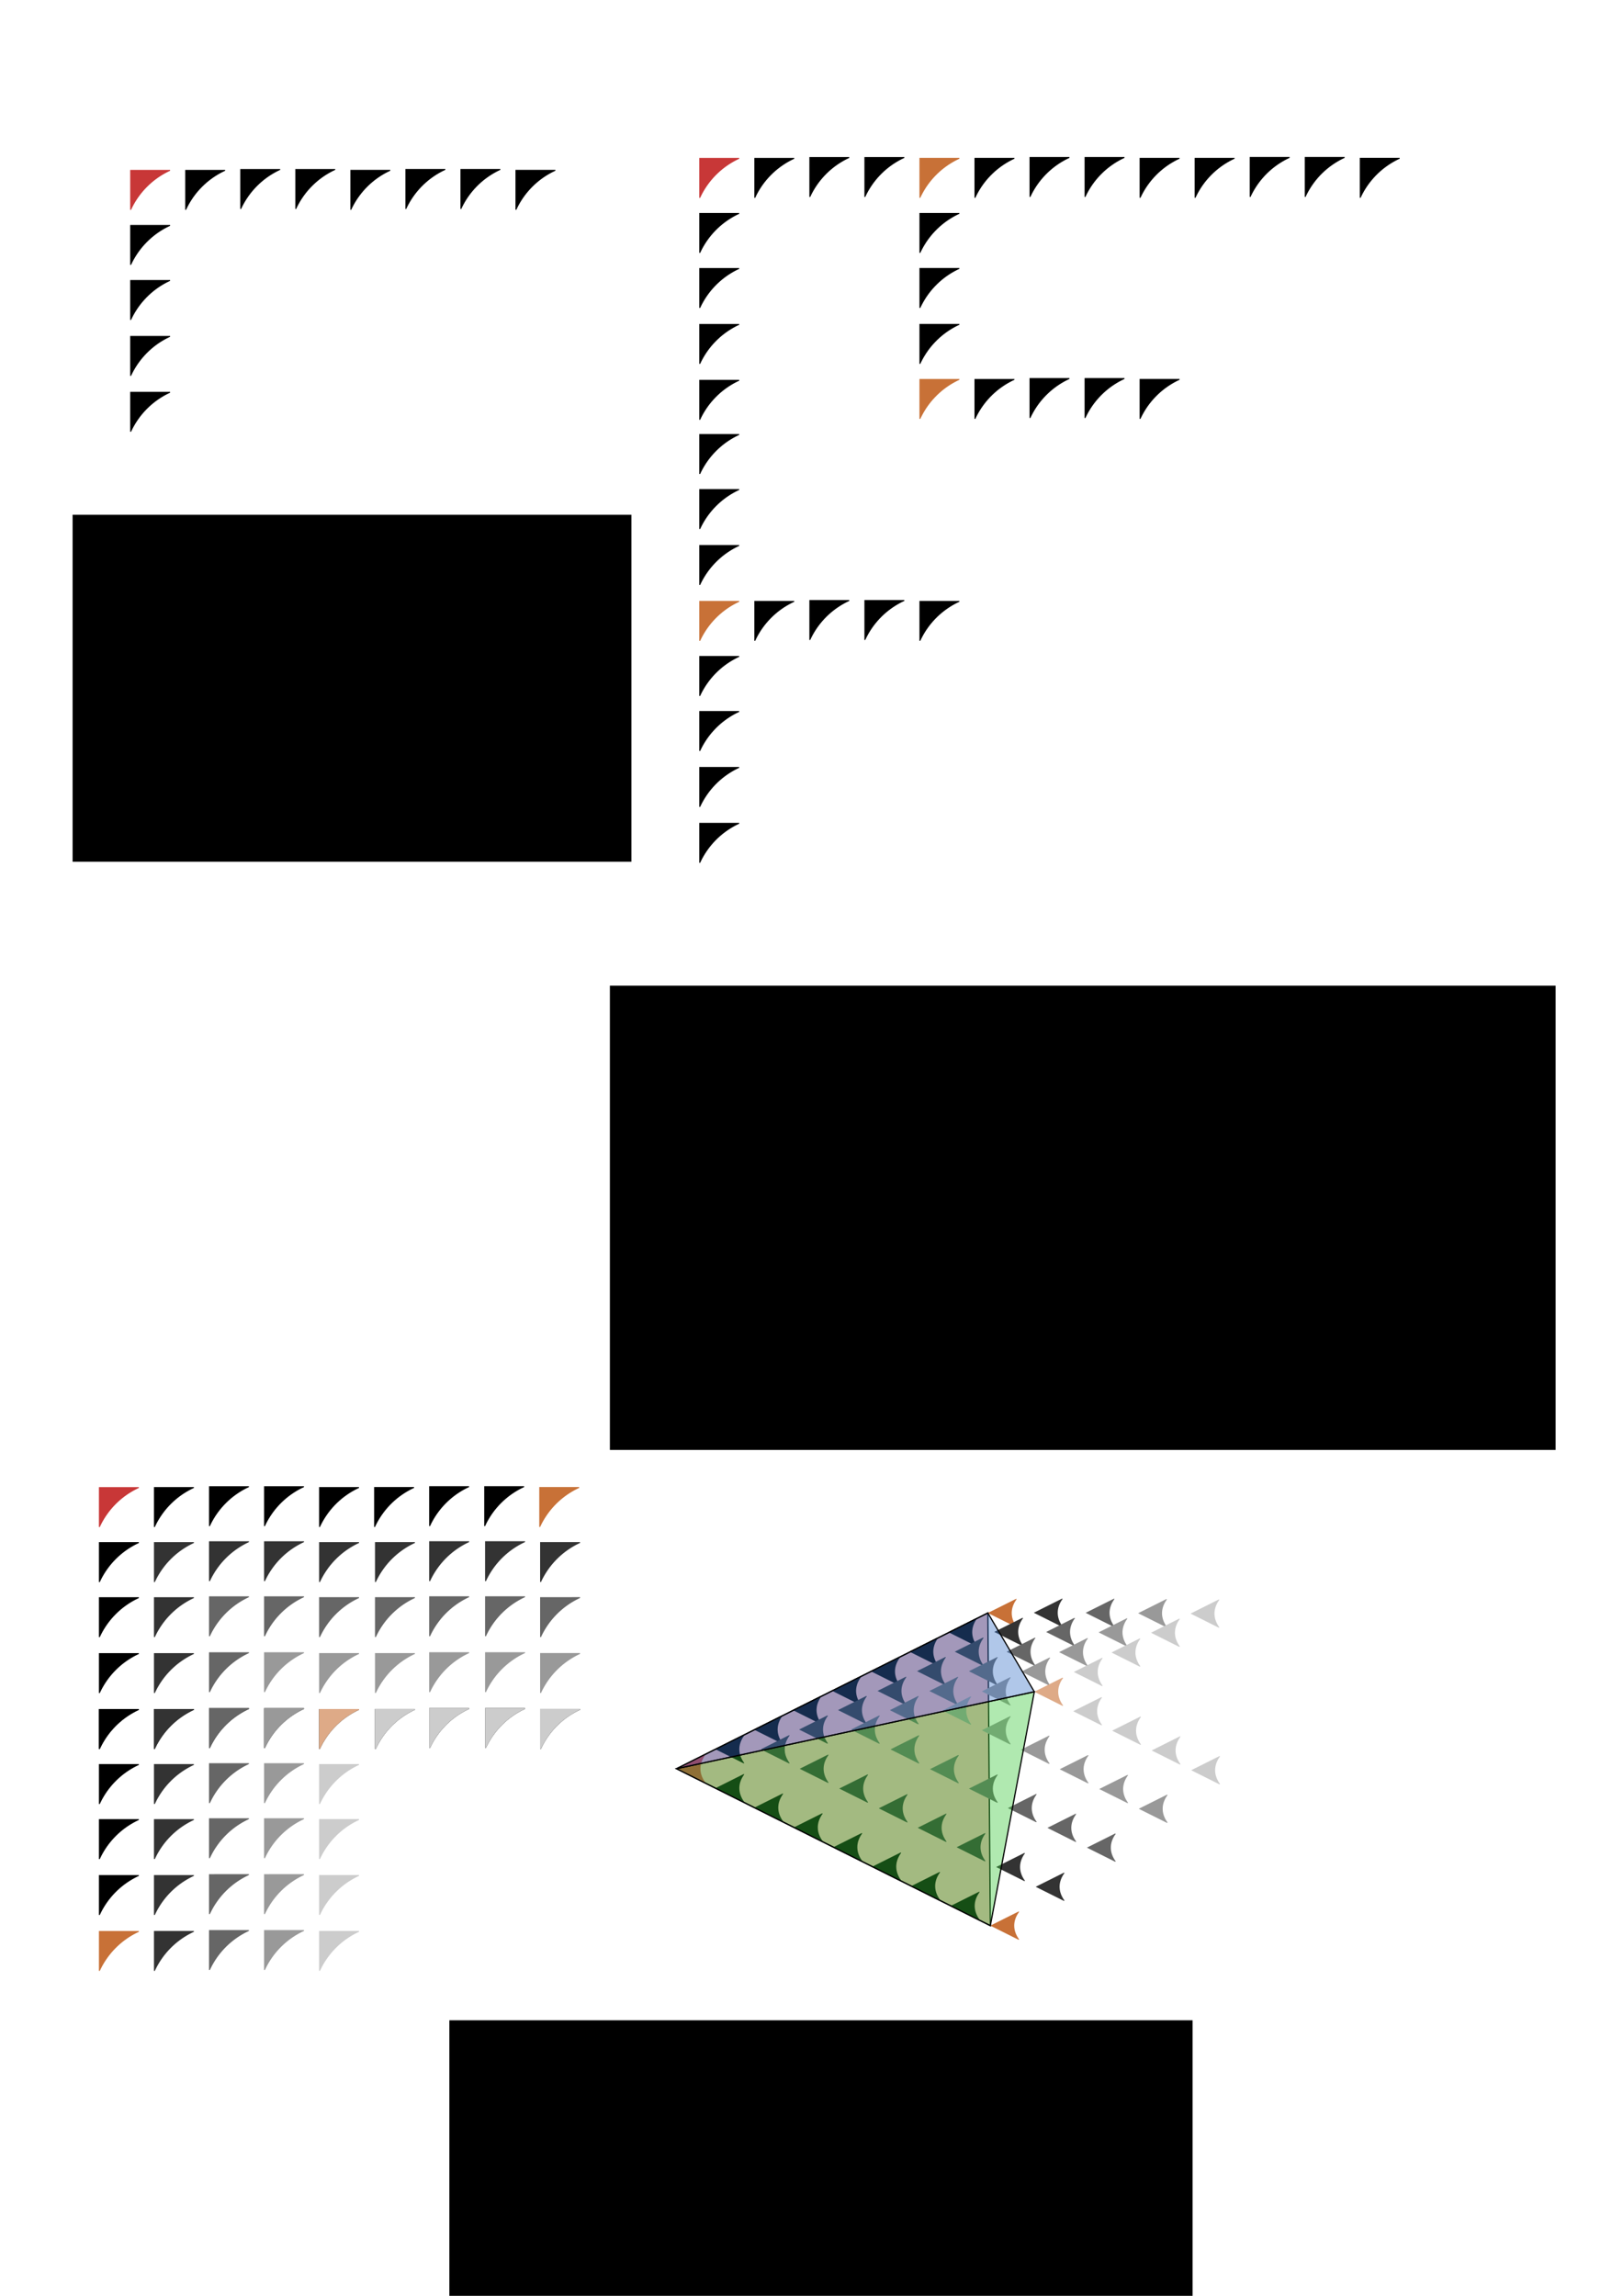<?xml version="1.0" encoding="UTF-8" standalone="no"?>
<!-- Created with Inkscape (http://www.inkscape.org/) -->

<svg
   xmlns:dc="http://purl.org/dc/elements/1.1/"
   xmlns:cc="http://creativecommons.org/ns#"
   xmlns:rdf="http://www.w3.org/1999/02/22-rdf-syntax-ns#"
   xmlns:svg="http://www.w3.org/2000/svg"
   xmlns="http://www.w3.org/2000/svg"
   xmlns:sodipodi="http://sodipodi.sourceforge.net/DTD/sodipodi-0.dtd"
   xmlns:inkscape="http://www.inkscape.org/namespaces/inkscape"
   width="210mm"
   height="297mm"
   viewBox="0 0 210 297"
   version="1.1"
   id="svg8"
   inkscape:version="0.92.5 (2060ec1f9f, 2020-04-08)"
   sodipodi:docname="pic_FlightFormations.svg">
  <defs
     id="defs2" />
  <sodipodi:namedview
     id="base"
     pagecolor="#ffffff"
     bordercolor="#666666"
     borderopacity="1.0"
     inkscape:pageopacity="0.0"
     inkscape:pageshadow="2"
     inkscape:zoom="0.49497475"
     inkscape:cx="-353.54793"
     inkscape:cy="552.74125"
     inkscape:document-units="mm"
     inkscape:current-layer="layer1"
     showgrid="false"
     inkscape:window-width="1920"
     inkscape:window-height="1015"
     inkscape:window-x="0"
     inkscape:window-y="0"
     inkscape:window-maximized="1" />
  <g
     inkscape:label="Layer 1"
     inkscape:groupmode="layer"
     id="layer1">
    <g
       id="g2352"
       transform="matrix(0.158,0,0,0.158,168.285,21.296)">
      <path
         inkscape:connector-curvature="0"
         id="rect815-68"
         d="m -131.835,-5.526 v 32.695 h 0.715 a 65.39,65.39 0 0 1 31.98,-31.995 v -0.7 z"
         style="opacity:1;vector-effect:none;fill:#000000;fill-opacity:1;fill-rule:evenodd;stroke:none;stroke-width:0.5;stroke-linecap:square;stroke-linejoin:miter;stroke-miterlimit:4;stroke-dasharray:none;stroke-dashoffset:0;stroke-opacity:1" />
      <path
         inkscape:connector-curvature="0"
         id="rect815-78"
         d="m -312.135,175.518 v 32.695 h 0.715 a 65.39,65.39 0 0 1 31.98,-31.995 v -0.7 z"
         style="opacity:1;vector-effect:none;fill:#c87137;fill-opacity:1;fill-rule:evenodd;stroke:none;stroke-width:0.5;stroke-linecap:square;stroke-linejoin:miter;stroke-miterlimit:4;stroke-dasharray:none;stroke-dashoffset:0;stroke-opacity:1" />
      <path
         inkscape:connector-curvature="0"
         id="rect815-4"
         d="m -492.435,357.247 v 32.695 h 0.715 a 65.39,65.39 0 0 1 31.98,-31.995 v -0.7 z"
         style="opacity:1;vector-effect:none;fill:#c87137;fill-opacity:1;fill-rule:evenodd;stroke:none;stroke-width:0.5;stroke-linecap:square;stroke-linejoin:miter;stroke-miterlimit:4;stroke-dasharray:none;stroke-dashoffset:0;stroke-opacity:1" />
      <path
         inkscape:connector-curvature="0"
         id="rect815-1"
         d="m -492.435,-5.481 v 32.695 h 0.715 a 65.39,65.39 0 0 1 31.98,-31.995 v -0.7 z"
         style="opacity:1;vector-effect:none;fill:#c83737;fill-opacity:1;fill-rule:evenodd;stroke:none;stroke-width:0.5;stroke-linecap:square;stroke-linejoin:miter;stroke-miterlimit:4;stroke-dasharray:none;stroke-dashoffset:0;stroke-opacity:1" />
      <path
         inkscape:connector-curvature="0"
         id="rect815-7-9"
         d="m -492.435,39.594 v 32.695 h 0.715 a 65.39,65.39 0 0 1 31.98,-31.995 v -0.7 z"
         style="opacity:1;vector-effect:none;fill:#000000;fill-opacity:1;fill-rule:evenodd;stroke:none;stroke-width:0.5;stroke-linecap:square;stroke-linejoin:miter;stroke-miterlimit:4;stroke-dasharray:none;stroke-dashoffset:0;stroke-opacity:1" />
      <path
         inkscape:connector-curvature="0"
         id="rect815-7-3-4"
         d="m -447.36,-5.496 h 32.695 v 0.715 a 65.39,65.39 0 0 0 -31.995,31.98 h -0.7 z"
         style="opacity:1;vector-effect:none;fill:#000000;fill-opacity:1;fill-rule:evenodd;stroke:none;stroke-width:0.5;stroke-linecap:square;stroke-linejoin:miter;stroke-miterlimit:4;stroke-dasharray:none;stroke-dashoffset:0;stroke-opacity:1" />
      <path
         inkscape:connector-curvature="0"
         id="rect815-7-1-7"
         d="m -492.435,84.669 v 32.695 h 0.715 a 65.39,65.39 0 0 1 31.98,-31.995 v -0.7 z"
         style="opacity:1;vector-effect:none;fill:#000000;fill-opacity:1;fill-rule:evenodd;stroke:none;stroke-width:0.5;stroke-linecap:square;stroke-linejoin:miter;stroke-miterlimit:4;stroke-dasharray:none;stroke-dashoffset:0;stroke-opacity:1" />
      <path
         inkscape:connector-curvature="0"
         id="rect815-7-2-8"
         d="m -492.435,130.458 v 32.695 h 0.715 a 65.39,65.39 0 0 1 31.98,-31.995 v -0.7 z"
         style="opacity:1;vector-effect:none;fill:#000000;fill-opacity:1;fill-rule:evenodd;stroke:none;stroke-width:0.5;stroke-linecap:square;stroke-linejoin:miter;stroke-miterlimit:4;stroke-dasharray:none;stroke-dashoffset:0;stroke-opacity:1" />
      <path
         inkscape:connector-curvature="0"
         id="rect815-7-7-4"
         d="m -492.435,176.233 v 32.695 h 0.715 a 65.39,65.39 0 0 1 31.98,-31.995 v -0.7 z"
         style="opacity:1;vector-effect:none;fill:#000000;fill-opacity:1;fill-rule:evenodd;stroke:none;stroke-width:0.5;stroke-linecap:square;stroke-linejoin:miter;stroke-miterlimit:4;stroke-dasharray:none;stroke-dashoffset:0;stroke-opacity:1" />
      <path
         inkscape:connector-curvature="0"
         id="rect815-7-3-5-5"
         d="m -402.285,-6.211 h 32.695 v 0.715 a 65.39,65.39 0 0 0 -31.995,31.98 h -0.7 z"
         style="opacity:1;vector-effect:none;fill:#000000;fill-opacity:1;fill-rule:evenodd;stroke:none;stroke-width:0.5;stroke-linecap:square;stroke-linejoin:miter;stroke-miterlimit:4;stroke-dasharray:none;stroke-dashoffset:0;stroke-opacity:1" />
      <path
         inkscape:connector-curvature="0"
         id="rect815-7-3-97-0"
         d="m -357.21,-6.211 h 32.695 v 0.715 a 65.39,65.39 0 0 0 -31.995,31.98 h -0.7 z"
         style="opacity:1;vector-effect:none;fill:#000000;fill-opacity:1;fill-rule:evenodd;stroke:none;stroke-width:0.5;stroke-linecap:square;stroke-linejoin:miter;stroke-miterlimit:4;stroke-dasharray:none;stroke-dashoffset:0;stroke-opacity:1" />
      <path
         inkscape:connector-curvature="0"
         id="rect815-7-3-93-3"
         d="m -312.135,-5.511 h 32.695 v 0.715 a 65.39,65.39 0 0 0 -31.995,31.98 h -0.7 z"
         style="opacity:1;vector-effect:none;fill:#c87137;fill-opacity:1;fill-rule:evenodd;stroke:none;stroke-width:0.5;stroke-linecap:square;stroke-linejoin:miter;stroke-miterlimit:4;stroke-dasharray:none;stroke-dashoffset:0;stroke-opacity:1" />
      <path
         inkscape:connector-curvature="0"
         id="rect815-7-10"
         d="m -312.135,39.579 v 32.695 h 0.715 a 65.39,65.39 0 0 1 31.98,-31.995 v -0.7 z"
         style="opacity:1;vector-effect:none;fill:#000000;fill-opacity:1;fill-rule:evenodd;stroke:none;stroke-width:0.5;stroke-linecap:square;stroke-linejoin:miter;stroke-miterlimit:4;stroke-dasharray:none;stroke-dashoffset:0;stroke-opacity:1" />
      <path
         inkscape:connector-curvature="0"
         id="rect815-7-3-6"
         d="m -267.06,-5.511 h 32.695 v 0.715 a 65.39,65.39 0 0 0 -31.995,31.98 h -0.7 z"
         style="opacity:1;vector-effect:none;fill:#000000;fill-opacity:1;fill-rule:evenodd;stroke:none;stroke-width:0.5;stroke-linecap:square;stroke-linejoin:miter;stroke-miterlimit:4;stroke-dasharray:none;stroke-dashoffset:0;stroke-opacity:1" />
      <path
         inkscape:connector-curvature="0"
         id="rect815-7-1-3"
         d="m -312.135,84.654 v 32.695 h 0.715 a 65.39,65.39 0 0 1 31.98,-31.995 v -0.7 z"
         style="opacity:1;vector-effect:none;fill:#000000;fill-opacity:1;fill-rule:evenodd;stroke:none;stroke-width:0.5;stroke-linecap:square;stroke-linejoin:miter;stroke-miterlimit:4;stroke-dasharray:none;stroke-dashoffset:0;stroke-opacity:1" />
      <path
         inkscape:connector-curvature="0"
         id="rect815-7-2-2"
         d="m -312.135,130.443 v 32.695 h 0.715 a 65.39,65.39 0 0 1 31.98,-31.995 v -0.7 z"
         style="opacity:1;vector-effect:none;fill:#000000;fill-opacity:1;fill-rule:evenodd;stroke:none;stroke-width:0.5;stroke-linecap:square;stroke-linejoin:miter;stroke-miterlimit:4;stroke-dasharray:none;stroke-dashoffset:0;stroke-opacity:1" />
      <path
         inkscape:connector-curvature="0"
         id="rect815-7-3-5-6"
         d="m -221.985,-6.226 h 32.695 v 0.715 a 65.39,65.39 0 0 0 -31.995,31.98 h -0.7 z"
         style="opacity:1;vector-effect:none;fill:#000000;fill-opacity:1;fill-rule:evenodd;stroke:none;stroke-width:0.5;stroke-linecap:square;stroke-linejoin:miter;stroke-miterlimit:4;stroke-dasharray:none;stroke-dashoffset:0;stroke-opacity:1" />
      <path
         inkscape:connector-curvature="0"
         id="rect815-7-3-97-1"
         d="m -176.91,-6.226 h 32.695 v 0.715 a 65.39,65.39 0 0 0 -31.995,31.98 h -0.7 z"
         style="opacity:1;vector-effect:none;fill:#000000;fill-opacity:1;fill-rule:evenodd;stroke:none;stroke-width:0.5;stroke-linecap:square;stroke-linejoin:miter;stroke-miterlimit:4;stroke-dasharray:none;stroke-dashoffset:0;stroke-opacity:1" />
      <path
         inkscape:connector-curvature="0"
         id="rect815-7-4"
         d="m -492.435,220.608 v 32.695 h 0.715 a 65.39,65.39 0 0 1 31.98,-31.995 v -0.7 z"
         style="opacity:1;vector-effect:none;fill:#000000;fill-opacity:1;fill-rule:evenodd;stroke:none;stroke-width:0.5;stroke-linecap:square;stroke-linejoin:miter;stroke-miterlimit:4;stroke-dasharray:none;stroke-dashoffset:0;stroke-opacity:1" />
      <path
         inkscape:connector-curvature="0"
         id="rect815-7-1-6"
         d="m -492.435,265.683 v 32.695 h 0.715 a 65.39,65.39 0 0 1 31.98,-31.995 v -0.7 z"
         style="opacity:1;vector-effect:none;fill:#000000;fill-opacity:1;fill-rule:evenodd;stroke:none;stroke-width:0.5;stroke-linecap:square;stroke-linejoin:miter;stroke-miterlimit:4;stroke-dasharray:none;stroke-dashoffset:0;stroke-opacity:1" />
      <path
         inkscape:connector-curvature="0"
         id="rect815-7-2-5"
         d="m -492.435,311.473 v 32.695 h 0.715 a 65.39,65.39 0 0 1 31.98,-31.995 v -0.7 z"
         style="opacity:1;vector-effect:none;fill:#000000;fill-opacity:1;fill-rule:evenodd;stroke:none;stroke-width:0.5;stroke-linecap:square;stroke-linejoin:miter;stroke-miterlimit:4;stroke-dasharray:none;stroke-dashoffset:0;stroke-opacity:1" />
      <path
         inkscape:connector-curvature="0"
         id="rect815-7-5"
         d="m -492.435,402.322 v 32.695 h 0.715 a 65.39,65.39 0 0 1 31.98,-31.995 v -0.7 z"
         style="opacity:1;vector-effect:none;fill:#000000;fill-opacity:1;fill-rule:evenodd;stroke:none;stroke-width:0.5;stroke-linecap:square;stroke-linejoin:miter;stroke-miterlimit:4;stroke-dasharray:none;stroke-dashoffset:0;stroke-opacity:1" />
      <path
         inkscape:connector-curvature="0"
         id="rect815-7-3-2"
         d="m -447.36,357.232 h 32.695 v 0.715 a 65.39,65.39 0 0 0 -31.995,31.98 h -0.7 z"
         style="opacity:1;vector-effect:none;fill:#000000;fill-opacity:1;fill-rule:evenodd;stroke:none;stroke-width:0.5;stroke-linecap:square;stroke-linejoin:miter;stroke-miterlimit:4;stroke-dasharray:none;stroke-dashoffset:0;stroke-opacity:1" />
      <path
         inkscape:connector-curvature="0"
         id="rect815-7-1-5"
         d="m -492.435,447.397 v 32.695 h 0.715 a 65.39,65.39 0 0 1 31.98,-31.995 v -0.7 z"
         style="opacity:1;vector-effect:none;fill:#000000;fill-opacity:1;fill-rule:evenodd;stroke:none;stroke-width:0.5;stroke-linecap:square;stroke-linejoin:miter;stroke-miterlimit:4;stroke-dasharray:none;stroke-dashoffset:0;stroke-opacity:1" />
      <path
         inkscape:connector-curvature="0"
         id="rect815-7-2-4"
         d="m -492.435,493.187 v 32.695 h 0.715 a 65.39,65.39 0 0 1 31.98,-31.995 v -0.7 z"
         style="opacity:1;vector-effect:none;fill:#000000;fill-opacity:1;fill-rule:evenodd;stroke:none;stroke-width:0.5;stroke-linecap:square;stroke-linejoin:miter;stroke-miterlimit:4;stroke-dasharray:none;stroke-dashoffset:0;stroke-opacity:1" />
      <path
         inkscape:connector-curvature="0"
         id="rect815-7-7-7"
         d="m -492.435,538.962 v 32.695 h 0.715 a 65.39,65.39 0 0 1 31.98,-31.995 v -0.7 z"
         style="opacity:1;vector-effect:none;fill:#000000;fill-opacity:1;fill-rule:evenodd;stroke:none;stroke-width:0.5;stroke-linecap:square;stroke-linejoin:miter;stroke-miterlimit:4;stroke-dasharray:none;stroke-dashoffset:0;stroke-opacity:1" />
      <path
         inkscape:connector-curvature="0"
         id="rect815-7-3-5-4"
         d="m -402.285,356.518 h 32.695 v 0.715 a 65.39,65.39 0 0 0 -31.995,31.98 h -0.7 z"
         style="opacity:1;vector-effect:none;fill:#000000;fill-opacity:1;fill-rule:evenodd;stroke:none;stroke-width:0.5;stroke-linecap:square;stroke-linejoin:miter;stroke-miterlimit:4;stroke-dasharray:none;stroke-dashoffset:0;stroke-opacity:1" />
      <path
         inkscape:connector-curvature="0"
         id="rect815-7-3-97-4"
         d="m -357.21,356.518 h 32.695 v 0.715 a 65.39,65.39 0 0 0 -31.995,31.98 h -0.7 z"
         style="opacity:1;vector-effect:none;fill:#000000;fill-opacity:1;fill-rule:evenodd;stroke:none;stroke-width:0.5;stroke-linecap:square;stroke-linejoin:miter;stroke-miterlimit:4;stroke-dasharray:none;stroke-dashoffset:0;stroke-opacity:1" />
      <path
         inkscape:connector-curvature="0"
         id="rect815-7-3-93-30"
         d="m -312.135,357.218 h 32.695 v 0.715 a 65.39,65.39 0 0 0 -31.995,31.98 h -0.7 z"
         style="opacity:1;vector-effect:none;fill:#000000;fill-opacity:1;fill-rule:evenodd;stroke:none;stroke-width:0.5;stroke-linecap:square;stroke-linejoin:miter;stroke-miterlimit:4;stroke-dasharray:none;stroke-dashoffset:0;stroke-opacity:1" />
      <path
         inkscape:connector-curvature="0"
         id="rect815-7-3-8"
         d="m -267.06,175.503 h 32.695 v 0.715 a 65.39,65.39 0 0 0 -31.995,31.98 h -0.7 z"
         style="opacity:1;vector-effect:none;fill:#000000;fill-opacity:1;fill-rule:evenodd;stroke:none;stroke-width:0.5;stroke-linecap:square;stroke-linejoin:miter;stroke-miterlimit:4;stroke-dasharray:none;stroke-dashoffset:0;stroke-opacity:1" />
      <path
         inkscape:connector-curvature="0"
         id="rect815-7-3-5-49"
         d="m -221.985,174.789 h 32.695 v 0.715 a 65.39,65.39 0 0 0 -31.995,31.98 h -0.7 z"
         style="opacity:1;vector-effect:none;fill:#000000;fill-opacity:1;fill-rule:evenodd;stroke:none;stroke-width:0.5;stroke-linecap:square;stroke-linejoin:miter;stroke-miterlimit:4;stroke-dasharray:none;stroke-dashoffset:0;stroke-opacity:1" />
      <path
         inkscape:connector-curvature="0"
         id="rect815-7-3-97-2"
         d="m -176.91,174.789 h 32.695 v 0.715 a 65.39,65.39 0 0 0 -31.995,31.98 h -0.7 z"
         style="opacity:1;vector-effect:none;fill:#000000;fill-opacity:1;fill-rule:evenodd;stroke:none;stroke-width:0.5;stroke-linecap:square;stroke-linejoin:miter;stroke-miterlimit:4;stroke-dasharray:none;stroke-dashoffset:0;stroke-opacity:1" />
      <path
         inkscape:connector-curvature="0"
         id="rect815-7-3-93-0"
         d="m -131.835,175.488 h 32.695 v 0.715 a 65.39,65.39 0 0 0 -31.995,31.98 h -0.7 z"
         style="opacity:1;vector-effect:none;fill:#000000;fill-opacity:1;fill-rule:evenodd;stroke:none;stroke-width:0.5;stroke-linecap:square;stroke-linejoin:miter;stroke-miterlimit:4;stroke-dasharray:none;stroke-dashoffset:0;stroke-opacity:1" />
      <path
         inkscape:connector-curvature="0"
         id="rect815-7-3-66"
         d="m -86.76,-5.541 h 32.695 v 0.715 a 65.39,65.39 0 0 0 -31.995,31.98 h -0.7 z"
         style="opacity:1;vector-effect:none;fill:#000000;fill-opacity:1;fill-rule:evenodd;stroke:none;stroke-width:0.5;stroke-linecap:square;stroke-linejoin:miter;stroke-miterlimit:4;stroke-dasharray:none;stroke-dashoffset:0;stroke-opacity:1" />
      <path
         inkscape:connector-curvature="0"
         id="rect815-7-3-5-0"
         d="M -41.685,-6.256 H -8.99 v 0.715 a 65.39,65.39 0 0 0 -31.995,31.98 h -0.7 z"
         style="opacity:1;vector-effect:none;fill:#000000;fill-opacity:1;fill-rule:evenodd;stroke:none;stroke-width:0.5;stroke-linecap:square;stroke-linejoin:miter;stroke-miterlimit:4;stroke-dasharray:none;stroke-dashoffset:0;stroke-opacity:1" />
      <path
         inkscape:connector-curvature="0"
         id="rect815-7-3-97-48"
         d="m 3.39,-6.256 h 32.695 v 0.715 A 65.39,65.39 0 0 0 4.089,26.439 h -0.7 z"
         style="opacity:1;vector-effect:none;fill:#000000;fill-opacity:1;fill-rule:evenodd;stroke:none;stroke-width:0.5;stroke-linecap:square;stroke-linejoin:miter;stroke-miterlimit:4;stroke-dasharray:none;stroke-dashoffset:0;stroke-opacity:1" />
      <path
         inkscape:connector-curvature="0"
         id="rect815-7-3-93-71"
         d="m 48.465,-5.556 h 32.695 v 0.715 A 65.39,65.39 0 0 0 49.164,27.139 h -0.7 z"
         style="opacity:1;vector-effect:none;fill:#000000;fill-opacity:1;fill-rule:evenodd;stroke:none;stroke-width:0.5;stroke-linecap:square;stroke-linejoin:miter;stroke-miterlimit:4;stroke-dasharray:none;stroke-dashoffset:0;stroke-opacity:1" />
    </g>
    <g
       id="g1777"
       transform="matrix(0.158,0,0,0.158,11.047,129.566)">
      <path
         inkscape:connector-curvature="0"
         id="rect815-2"
         d="m 11.101,397.561 v 32.695 h 0.715 a 65.39,65.39 0 0 1 31.98,-31.995 v -0.7 z"
         style="opacity:1;vector-effect:none;fill:#c83737;fill-opacity:1;fill-rule:evenodd;stroke:none;stroke-width:0.5;stroke-linecap:square;stroke-linejoin:miter;stroke-miterlimit:4;stroke-dasharray:none;stroke-dashoffset:0;stroke-opacity:1" />
      <path
         inkscape:connector-curvature="0"
         id="rect815-7-6"
         d="m 11.101,442.636 v 32.695 h 0.715 a 65.39,65.39 0 0 1 31.98,-31.995 v -0.7 z"
         style="opacity:1;vector-effect:none;fill:#000000;fill-opacity:1;fill-rule:evenodd;stroke:none;stroke-width:0.5;stroke-linecap:square;stroke-linejoin:miter;stroke-miterlimit:4;stroke-dasharray:none;stroke-dashoffset:0;stroke-opacity:1" />
      <path
         inkscape:connector-curvature="0"
         id="rect815-7-3-1"
         d="m 56.176,397.546 h 32.695 v 0.715 a 65.39,65.39 0 0 0 -31.995,31.98 h -0.7 z"
         style="opacity:1;vector-effect:none;fill:#000000;fill-opacity:1;fill-rule:evenodd;stroke:none;stroke-width:0.5;stroke-linecap:square;stroke-linejoin:miter;stroke-miterlimit:4;stroke-dasharray:none;stroke-dashoffset:0;stroke-opacity:1" />
      <path
         inkscape:connector-curvature="0"
         id="rect815-7-1-0"
         d="m 11.101,487.711 v 32.695 h 0.715 a 65.39,65.39 0 0 1 31.98,-31.995 v -0.7 z"
         style="opacity:1;vector-effect:none;fill:#000000;fill-opacity:1;fill-rule:evenodd;stroke:none;stroke-width:0.5;stroke-linecap:square;stroke-linejoin:miter;stroke-miterlimit:4;stroke-dasharray:none;stroke-dashoffset:0;stroke-opacity:1" />
      <path
         inkscape:connector-curvature="0"
         id="rect815-7-2-6"
         d="m 11.101,533.501 v 32.695 h 0.715 a 65.39,65.39 0 0 1 31.98,-31.995 v -0.7 z"
         style="opacity:1;vector-effect:none;fill:#000000;fill-opacity:1;fill-rule:evenodd;stroke:none;stroke-width:0.5;stroke-linecap:square;stroke-linejoin:miter;stroke-miterlimit:4;stroke-dasharray:none;stroke-dashoffset:0;stroke-opacity:1" />
      <path
         inkscape:connector-curvature="0"
         id="rect815-7-7-1"
         d="m 11.101,579.275 v 32.695 h 0.715 a 65.39,65.39 0 0 1 31.98,-31.995 v -0.7 z"
         style="opacity:1;vector-effect:none;fill:#000000;fill-opacity:1;fill-rule:evenodd;stroke:none;stroke-width:0.5;stroke-linecap:square;stroke-linejoin:miter;stroke-miterlimit:4;stroke-dasharray:none;stroke-dashoffset:0;stroke-opacity:1" />
      <path
         inkscape:connector-curvature="0"
         id="rect815-7-3-5-59"
         d="m 101.251,396.832 h 32.695 v 0.715 a 65.39,65.39 0 0 0 -31.995,31.98 h -0.7 z"
         style="opacity:1;vector-effect:none;fill:#000000;fill-opacity:1;fill-rule:evenodd;stroke:none;stroke-width:0.5;stroke-linecap:square;stroke-linejoin:miter;stroke-miterlimit:4;stroke-dasharray:none;stroke-dashoffset:0;stroke-opacity:1" />
      <path
         inkscape:connector-curvature="0"
         id="rect815-7-3-97-49"
         d="m 146.326,396.832 h 32.695 v 0.715 a 65.39,65.39 0 0 0 -31.995,31.98 h -0.7 z"
         style="opacity:1;vector-effect:none;fill:#000000;fill-opacity:1;fill-rule:evenodd;stroke:none;stroke-width:0.5;stroke-linecap:square;stroke-linejoin:miter;stroke-miterlimit:4;stroke-dasharray:none;stroke-dashoffset:0;stroke-opacity:1" />
      <path
         inkscape:connector-curvature="0"
         id="rect815-7-3-93-09"
         d="m 191.401,397.531 h 32.695 v 0.715 a 65.39,65.39 0 0 0 -31.995,31.98 h -0.7 z"
         style="opacity:1;vector-effect:none;fill:#000000;fill-opacity:1;fill-rule:evenodd;stroke:none;stroke-width:0.5;stroke-linecap:square;stroke-linejoin:miter;stroke-miterlimit:4;stroke-dasharray:none;stroke-dashoffset:0;stroke-opacity:1" />
      <path
         inkscape:connector-curvature="0"
         id="rect815-7-3-15"
         d="m 236.476,397.516 h 32.695 v 0.715 a 65.39,65.39 0 0 0 -31.995,31.98 h -0.7 z"
         style="opacity:1;vector-effect:none;fill:#000000;fill-opacity:1;fill-rule:evenodd;stroke:none;stroke-width:0.5;stroke-linecap:square;stroke-linejoin:miter;stroke-miterlimit:4;stroke-dasharray:none;stroke-dashoffset:0;stroke-opacity:1" />
      <path
         inkscape:connector-curvature="0"
         id="rect815-7-3-5-7"
         d="m 281.551,396.802 h 32.695 v 0.715 a 65.39,65.39 0 0 0 -31.995,31.98 h -0.7 z"
         style="opacity:1;vector-effect:none;fill:#000000;fill-opacity:1;fill-rule:evenodd;stroke:none;stroke-width:0.5;stroke-linecap:square;stroke-linejoin:miter;stroke-miterlimit:4;stroke-dasharray:none;stroke-dashoffset:0;stroke-opacity:1" />
      <path
         inkscape:connector-curvature="0"
         id="rect815-7-3-97-3"
         d="m 326.626,396.802 h 32.695 v 0.715 a 65.39,65.39 0 0 0 -31.995,31.98 h -0.7 z"
         style="opacity:1;vector-effect:none;fill:#000000;fill-opacity:1;fill-rule:evenodd;stroke:none;stroke-width:0.5;stroke-linecap:square;stroke-linejoin:miter;stroke-miterlimit:4;stroke-dasharray:none;stroke-dashoffset:0;stroke-opacity:1" />
      <path
         inkscape:connector-curvature="0"
         id="rect815-7-3-93-6"
         d="m 371.701,397.501 h 32.695 v 0.715 a 65.39,65.39 0 0 0 -31.995,31.98 h -0.7 z"
         style="opacity:1;vector-effect:none;fill:#c87137;fill-opacity:1;fill-rule:evenodd;stroke:none;stroke-width:0.5;stroke-linecap:square;stroke-linejoin:miter;stroke-miterlimit:4;stroke-dasharray:none;stroke-dashoffset:0;stroke-opacity:1" />
      <path
         inkscape:connector-curvature="0"
         id="rect815-5"
         d="m 11.101,579.275 v 32.695 h 0.715 a 65.39,65.39 0 0 1 31.98,-31.995 v -0.7 z"
         style="opacity:1;vector-effect:none;fill:#000000;fill-opacity:1;fill-rule:evenodd;stroke:none;stroke-width:0.5;stroke-linecap:square;stroke-linejoin:miter;stroke-miterlimit:4;stroke-dasharray:none;stroke-dashoffset:0;stroke-opacity:1" />
      <path
         inkscape:connector-curvature="0"
         id="rect815-7-63"
         d="m 11.101,624.35 v 32.695 h 0.715 a 65.39,65.39 0 0 1 31.98,-31.995 v -0.7 z"
         style="opacity:1;vector-effect:none;fill:#000000;fill-opacity:1;fill-rule:evenodd;stroke:none;stroke-width:0.5;stroke-linecap:square;stroke-linejoin:miter;stroke-miterlimit:4;stroke-dasharray:none;stroke-dashoffset:0;stroke-opacity:1" />
      <path
         inkscape:connector-curvature="0"
         id="rect815-7-1-4"
         d="m 11.101,669.425 v 32.695 h 0.715 a 65.39,65.39 0 0 1 31.98,-31.995 v -0.7 z"
         style="opacity:1;vector-effect:none;fill:#000000;fill-opacity:1;fill-rule:evenodd;stroke:none;stroke-width:0.5;stroke-linecap:square;stroke-linejoin:miter;stroke-miterlimit:4;stroke-dasharray:none;stroke-dashoffset:0;stroke-opacity:1" />
      <path
         inkscape:connector-curvature="0"
         id="rect815-7-2-81"
         d="m 11.101,715.215 v 32.695 h 0.715 a 65.39,65.39 0 0 1 31.98,-31.995 v -0.7 z"
         style="opacity:1;vector-effect:none;fill:#000000;fill-opacity:1;fill-rule:evenodd;stroke:none;stroke-width:0.5;stroke-linecap:square;stroke-linejoin:miter;stroke-miterlimit:4;stroke-dasharray:none;stroke-dashoffset:0;stroke-opacity:1" />
      <path
         inkscape:connector-curvature="0"
         id="rect815-7-7-2"
         d="m 11.101,760.99 v 32.695 h 0.715 a 65.39,65.39 0 0 1 31.98,-31.995 v -0.7 z"
         style="opacity:1;vector-effect:none;fill:#c87137;fill-opacity:1;fill-rule:evenodd;stroke:none;stroke-width:0.5;stroke-linecap:square;stroke-linejoin:miter;stroke-miterlimit:4;stroke-dasharray:none;stroke-dashoffset:0;stroke-opacity:1" />
      <path
         inkscape:connector-curvature="0"
         id="rect815-7-6-0"
         d="m 56.176,442.621 v 32.695 h 0.715 A 65.39,65.39 0 0 1 88.871,443.321 v -0.7 z"
         style="opacity:1;vector-effect:none;fill:#333333;fill-opacity:1;fill-rule:evenodd;stroke:none;stroke-width:0.5;stroke-linecap:square;stroke-linejoin:miter;stroke-miterlimit:4;stroke-dasharray:none;stroke-dashoffset:0;stroke-opacity:1" />
      <path
         inkscape:connector-curvature="0"
         id="rect815-7-1-0-9"
         d="m 56.176,487.696 v 32.695 h 0.715 a 65.39,65.39 0 0 1 31.98,-31.995 v -0.7 z"
         style="opacity:1;vector-effect:none;fill:#333333;fill-opacity:1;fill-rule:evenodd;stroke:none;stroke-width:0.5;stroke-linecap:square;stroke-linejoin:miter;stroke-miterlimit:4;stroke-dasharray:none;stroke-dashoffset:0;stroke-opacity:1" />
      <path
         inkscape:connector-curvature="0"
         id="rect815-7-2-6-4"
         d="m 56.176,533.486 v 32.695 h 0.715 a 65.39,65.39 0 0 1 31.98,-31.995 v -0.7 z"
         style="opacity:1;vector-effect:none;fill:#333333;fill-opacity:1;fill-rule:evenodd;stroke:none;stroke-width:0.5;stroke-linecap:square;stroke-linejoin:miter;stroke-miterlimit:4;stroke-dasharray:none;stroke-dashoffset:0;stroke-opacity:1" />
      <path
         inkscape:connector-curvature="0"
         id="rect815-7-7-1-6"
         d="m 56.176,579.26 v 32.695 h 0.715 a 65.39,65.39 0 0 1 31.98,-31.995 v -0.7 z"
         style="opacity:1;vector-effect:none;fill:#000000;fill-opacity:1;fill-rule:evenodd;stroke:none;stroke-width:0.5;stroke-linecap:square;stroke-linejoin:miter;stroke-miterlimit:4;stroke-dasharray:none;stroke-dashoffset:0;stroke-opacity:1" />
      <path
         inkscape:connector-curvature="0"
         id="rect815-5-9"
         d="m 56.176,579.26 v 32.695 h 0.715 a 65.39,65.39 0 0 1 31.98,-31.995 v -0.7 z"
         style="opacity:1;vector-effect:none;fill:#333333;fill-opacity:1;fill-rule:evenodd;stroke:none;stroke-width:0.5;stroke-linecap:square;stroke-linejoin:miter;stroke-miterlimit:4;stroke-dasharray:none;stroke-dashoffset:0;stroke-opacity:1" />
      <path
         inkscape:connector-curvature="0"
         id="rect815-7-63-2"
         d="m 56.176,624.335 v 32.695 h 0.715 a 65.39,65.39 0 0 1 31.98,-31.995 v -0.7 z"
         style="opacity:1;vector-effect:none;fill:#333333;fill-opacity:1;fill-rule:evenodd;stroke:none;stroke-width:0.5;stroke-linecap:square;stroke-linejoin:miter;stroke-miterlimit:4;stroke-dasharray:none;stroke-dashoffset:0;stroke-opacity:1" />
      <path
         inkscape:connector-curvature="0"
         id="rect815-7-1-4-2"
         d="m 56.176,669.41 v 32.695 h 0.715 a 65.39,65.39 0 0 1 31.98,-31.995 v -0.7 z"
         style="opacity:1;vector-effect:none;fill:#333333;fill-opacity:1;fill-rule:evenodd;stroke:none;stroke-width:0.5;stroke-linecap:square;stroke-linejoin:miter;stroke-miterlimit:4;stroke-dasharray:none;stroke-dashoffset:0;stroke-opacity:1" />
      <path
         inkscape:connector-curvature="0"
         id="rect815-7-2-81-4"
         d="m 56.176,715.2 v 32.695 h 0.715 a 65.39,65.39 0 0 1 31.98,-31.995 v -0.7 z"
         style="opacity:1;vector-effect:none;fill:#333333;fill-opacity:1;fill-rule:evenodd;stroke:none;stroke-width:0.5;stroke-linecap:square;stroke-linejoin:miter;stroke-miterlimit:4;stroke-dasharray:none;stroke-dashoffset:0;stroke-opacity:1" />
      <path
         inkscape:connector-curvature="0"
         id="rect815-7-7-2-7"
         d="m 56.176,760.975 v 32.695 h 0.715 a 65.39,65.39 0 0 1 31.98,-31.995 v -0.7 z"
         style="opacity:1;vector-effect:none;fill:#333333;fill-opacity:1;fill-rule:evenodd;stroke:none;stroke-width:0.5;stroke-linecap:square;stroke-linejoin:miter;stroke-miterlimit:4;stroke-dasharray:none;stroke-dashoffset:0;stroke-opacity:1" />
      <path
         inkscape:connector-curvature="0"
         id="rect815-7-6-2"
         d="m 101.251,441.907 v 32.695 h 0.715 a 65.39,65.39 0 0 1 31.98,-31.995 v -0.7 z"
         style="opacity:1;vector-effect:none;fill:#333333;fill-opacity:1;fill-rule:evenodd;stroke:none;stroke-width:0.5;stroke-linecap:square;stroke-linejoin:miter;stroke-miterlimit:4;stroke-dasharray:none;stroke-dashoffset:0;stroke-opacity:1" />
      <path
         inkscape:connector-curvature="0"
         id="rect815-7-1-0-1"
         d="m 101.251,486.982 v 32.695 h 0.715 a 65.39,65.39 0 0 1 31.98,-31.995 v -0.7 z"
         style="opacity:1;vector-effect:none;fill:#666666;fill-opacity:1;fill-rule:evenodd;stroke:none;stroke-width:0.5;stroke-linecap:square;stroke-linejoin:miter;stroke-miterlimit:4;stroke-dasharray:none;stroke-dashoffset:0;stroke-opacity:1" />
      <path
         inkscape:connector-curvature="0"
         id="rect815-7-2-6-0"
         d="m 101.251,532.771 v 32.695 h 0.715 a 65.39,65.39 0 0 1 31.98,-31.995 v -0.7 z"
         style="opacity:1;vector-effect:none;fill:#666666;fill-opacity:1;fill-rule:evenodd;stroke:none;stroke-width:0.5;stroke-linecap:square;stroke-linejoin:miter;stroke-miterlimit:4;stroke-dasharray:none;stroke-dashoffset:0;stroke-opacity:1" />
      <path
         inkscape:connector-curvature="0"
         id="rect815-7-7-1-5"
         d="m 101.251,578.546 v 32.695 h 0.715 a 65.39,65.39 0 0 1 31.98,-31.995 v -0.7 z"
         style="opacity:1;vector-effect:none;fill:#000000;fill-opacity:1;fill-rule:evenodd;stroke:none;stroke-width:0.5;stroke-linecap:square;stroke-linejoin:miter;stroke-miterlimit:4;stroke-dasharray:none;stroke-dashoffset:0;stroke-opacity:1" />
      <path
         inkscape:connector-curvature="0"
         id="rect815-5-1"
         d="m 101.251,578.546 v 32.695 h 0.715 a 65.39,65.39 0 0 1 31.98,-31.995 v -0.7 z"
         style="opacity:1;vector-effect:none;fill:#666666;fill-opacity:1;fill-rule:evenodd;stroke:none;stroke-width:0.5;stroke-linecap:square;stroke-linejoin:miter;stroke-miterlimit:4;stroke-dasharray:none;stroke-dashoffset:0;stroke-opacity:1" />
      <path
         inkscape:connector-curvature="0"
         id="rect815-7-63-1"
         d="m 101.251,623.621 v 32.695 h 0.715 a 65.39,65.39 0 0 1 31.98,-31.995 v -0.7 z"
         style="opacity:1;vector-effect:none;fill:#666666;fill-opacity:1;fill-rule:evenodd;stroke:none;stroke-width:0.5;stroke-linecap:square;stroke-linejoin:miter;stroke-miterlimit:4;stroke-dasharray:none;stroke-dashoffset:0;stroke-opacity:1" />
      <path
         inkscape:connector-curvature="0"
         id="rect815-7-1-4-0"
         d="m 101.251,668.696 v 32.695 h 0.715 a 65.39,65.39 0 0 1 31.98,-31.995 v -0.7 z"
         style="opacity:1;vector-effect:none;fill:#666666;fill-opacity:1;fill-rule:evenodd;stroke:none;stroke-width:0.5;stroke-linecap:square;stroke-linejoin:miter;stroke-miterlimit:4;stroke-dasharray:none;stroke-dashoffset:0;stroke-opacity:1" />
      <path
         inkscape:connector-curvature="0"
         id="rect815-7-2-81-8"
         d="m 101.251,714.485 v 32.695 h 0.715 A 65.39,65.39 0 0 1 133.946,715.185 v -0.7 z"
         style="opacity:1;vector-effect:none;fill:#666666;fill-opacity:1;fill-rule:evenodd;stroke:none;stroke-width:0.5;stroke-linecap:square;stroke-linejoin:miter;stroke-miterlimit:4;stroke-dasharray:none;stroke-dashoffset:0;stroke-opacity:1" />
      <path
         inkscape:connector-curvature="0"
         id="rect815-7-7-2-5"
         d="m 101.251,760.26 v 32.695 h 0.715 a 65.39,65.39 0 0 1 31.98,-31.995 v -0.7 z"
         style="opacity:1;vector-effect:none;fill:#666666;fill-opacity:1;fill-rule:evenodd;stroke:none;stroke-width:0.5;stroke-linecap:square;stroke-linejoin:miter;stroke-miterlimit:4;stroke-dasharray:none;stroke-dashoffset:0;stroke-opacity:1" />
      <path
         inkscape:connector-curvature="0"
         id="rect815-7-6-4"
         d="m 146.326,441.907 v 32.695 h 0.715 a 65.39,65.39 0 0 1 31.98,-31.995 v -0.7 z"
         style="opacity:1;vector-effect:none;fill:#333333;fill-opacity:1;fill-rule:evenodd;stroke:none;stroke-width:0.5;stroke-linecap:square;stroke-linejoin:miter;stroke-miterlimit:4;stroke-dasharray:none;stroke-dashoffset:0;stroke-opacity:1" />
      <path
         inkscape:connector-curvature="0"
         id="rect815-7-1-0-6"
         d="m 146.326,486.982 v 32.695 h 0.715 a 65.39,65.39 0 0 1 31.98,-31.995 v -0.7 z"
         style="opacity:1;vector-effect:none;fill:#666666;fill-opacity:1;fill-rule:evenodd;stroke:none;stroke-width:0.5;stroke-linecap:square;stroke-linejoin:miter;stroke-miterlimit:4;stroke-dasharray:none;stroke-dashoffset:0;stroke-opacity:1" />
      <path
         inkscape:connector-curvature="0"
         id="rect815-7-2-6-2"
         d="m 146.326,532.771 v 32.695 h 0.715 a 65.39,65.39 0 0 1 31.98,-31.995 v -0.7 z"
         style="opacity:1;vector-effect:none;fill:#999999;fill-opacity:1;fill-rule:evenodd;stroke:none;stroke-width:0.5;stroke-linecap:square;stroke-linejoin:miter;stroke-miterlimit:4;stroke-dasharray:none;stroke-dashoffset:0;stroke-opacity:1" />
      <path
         inkscape:connector-curvature="0"
         id="rect815-7-7-1-58"
         d="m 146.326,578.546 v 32.695 h 0.715 a 65.39,65.39 0 0 1 31.98,-31.995 v -0.7 z"
         style="opacity:1;vector-effect:none;fill:#000000;fill-opacity:1;fill-rule:evenodd;stroke:none;stroke-width:0.5;stroke-linecap:square;stroke-linejoin:miter;stroke-miterlimit:4;stroke-dasharray:none;stroke-dashoffset:0;stroke-opacity:1" />
      <path
         inkscape:connector-curvature="0"
         id="rect815-5-6"
         d="m 146.326,578.546 v 32.695 h 0.715 a 65.39,65.39 0 0 1 31.98,-31.995 v -0.7 z"
         style="opacity:1;vector-effect:none;fill:#999999;fill-opacity:1;fill-rule:evenodd;stroke:none;stroke-width:0.5;stroke-linecap:square;stroke-linejoin:miter;stroke-miterlimit:4;stroke-dasharray:none;stroke-dashoffset:0;stroke-opacity:1" />
      <path
         inkscape:connector-curvature="0"
         id="rect815-7-63-28"
         d="m 146.326,623.621 v 32.695 h 0.715 a 65.39,65.39 0 0 1 31.98,-31.995 v -0.7 z"
         style="opacity:1;vector-effect:none;fill:#999999;fill-opacity:1;fill-rule:evenodd;stroke:none;stroke-width:0.5;stroke-linecap:square;stroke-linejoin:miter;stroke-miterlimit:4;stroke-dasharray:none;stroke-dashoffset:0;stroke-opacity:1" />
      <path
         inkscape:connector-curvature="0"
         id="rect815-7-1-4-4"
         d="m 146.326,668.696 v 32.695 h 0.715 a 65.39,65.39 0 0 1 31.98,-31.995 v -0.7 z"
         style="opacity:1;vector-effect:none;fill:#999999;fill-opacity:1;fill-rule:evenodd;stroke:none;stroke-width:0.5;stroke-linecap:square;stroke-linejoin:miter;stroke-miterlimit:4;stroke-dasharray:none;stroke-dashoffset:0;stroke-opacity:1" />
      <path
         inkscape:connector-curvature="0"
         id="rect815-7-2-81-7"
         d="m 146.326,714.485 v 32.695 h 0.715 A 65.39,65.39 0 0 1 179.021,715.185 v -0.7 z"
         style="opacity:1;vector-effect:none;fill:#999999;fill-opacity:1;fill-rule:evenodd;stroke:none;stroke-width:0.5;stroke-linecap:square;stroke-linejoin:miter;stroke-miterlimit:4;stroke-dasharray:none;stroke-dashoffset:0;stroke-opacity:1" />
      <path
         inkscape:connector-curvature="0"
         id="rect815-7-7-2-2"
         d="m 146.326,760.26 v 32.695 h 0.715 a 65.39,65.39 0 0 1 31.98,-31.995 v -0.7 z"
         style="opacity:1;vector-effect:none;fill:#999999;fill-opacity:1;fill-rule:evenodd;stroke:none;stroke-width:0.5;stroke-linecap:square;stroke-linejoin:miter;stroke-miterlimit:4;stroke-dasharray:none;stroke-dashoffset:0;stroke-opacity:1" />
      <path
         inkscape:connector-curvature="0"
         id="rect815-7-6-06"
         d="m 191.401,442.606 v 32.695 h 0.715 a 65.39,65.39 0 0 1 31.98,-31.995 v -0.7 z"
         style="opacity:1;vector-effect:none;fill:#333333;fill-opacity:1;fill-rule:evenodd;stroke:none;stroke-width:0.5;stroke-linecap:square;stroke-linejoin:miter;stroke-miterlimit:4;stroke-dasharray:none;stroke-dashoffset:0;stroke-opacity:1" />
      <path
         inkscape:connector-curvature="0"
         id="rect815-7-1-0-2"
         d="m 191.401,487.681 v 32.695 h 0.715 a 65.39,65.39 0 0 1 31.98,-31.995 v -0.7 z"
         style="opacity:1;vector-effect:none;fill:#666666;fill-opacity:1;fill-rule:evenodd;stroke:none;stroke-width:0.5;stroke-linecap:square;stroke-linejoin:miter;stroke-miterlimit:4;stroke-dasharray:none;stroke-dashoffset:0;stroke-opacity:1" />
      <path
         inkscape:connector-curvature="0"
         id="rect815-7-2-6-9"
         d="m 191.401,533.471 v 32.695 h 0.715 a 65.39,65.39 0 0 1 31.98,-31.995 v -0.7 z"
         style="opacity:1;vector-effect:none;fill:#999999;fill-opacity:1;fill-rule:evenodd;stroke:none;stroke-width:0.5;stroke-linecap:square;stroke-linejoin:miter;stroke-miterlimit:4;stroke-dasharray:none;stroke-dashoffset:0;stroke-opacity:1" />
      <path
         inkscape:connector-curvature="0"
         id="rect815-7-7-1-9"
         d="m 191.401,579.246 v 32.695 h 0.715 a 65.39,65.39 0 0 1 31.98,-31.995 v -0.7 z"
         style="opacity:1;vector-effect:none;fill:#000000;fill-opacity:1;fill-rule:evenodd;stroke:none;stroke-width:0.5;stroke-linecap:square;stroke-linejoin:miter;stroke-miterlimit:4;stroke-dasharray:none;stroke-dashoffset:0;stroke-opacity:1" />
      <path
         inkscape:connector-curvature="0"
         id="rect815-5-0"
         d="m 191.401,579.246 v 32.695 h 0.715 a 65.39,65.39 0 0 1 31.98,-31.995 v -0.7 z"
         style="opacity:1;vector-effect:none;fill:#deaa87;fill-opacity:1;fill-rule:evenodd;stroke:none;stroke-width:0.5;stroke-linecap:square;stroke-linejoin:miter;stroke-miterlimit:4;stroke-dasharray:none;stroke-dashoffset:0;stroke-opacity:1" />
      <path
         inkscape:connector-curvature="0"
         id="rect815-7-63-8"
         d="m 191.401,624.32 v 32.695 h 0.715 a 65.39,65.39 0 0 1 31.98,-31.995 v -0.7 z"
         style="opacity:1;vector-effect:none;fill:#cccccc;fill-opacity:1;fill-rule:evenodd;stroke:none;stroke-width:0.5;stroke-linecap:square;stroke-linejoin:miter;stroke-miterlimit:4;stroke-dasharray:none;stroke-dashoffset:0;stroke-opacity:1" />
      <path
         inkscape:connector-curvature="0"
         id="rect815-7-1-4-1"
         d="m 191.401,669.395 v 32.695 h 0.715 a 65.39,65.39 0 0 1 31.98,-31.995 v -0.7 z"
         style="opacity:1;vector-effect:none;fill:#cccccc;fill-opacity:1;fill-rule:evenodd;stroke:none;stroke-width:0.5;stroke-linecap:square;stroke-linejoin:miter;stroke-miterlimit:4;stroke-dasharray:none;stroke-dashoffset:0;stroke-opacity:1" />
      <path
         inkscape:connector-curvature="0"
         id="rect815-7-2-81-3"
         d="m 191.401,715.185 v 32.695 h 0.715 a 65.39,65.39 0 0 1 31.98,-31.995 v -0.7 z"
         style="opacity:1;vector-effect:none;fill:#cccccc;fill-opacity:1;fill-rule:evenodd;stroke:none;stroke-width:0.5;stroke-linecap:square;stroke-linejoin:miter;stroke-miterlimit:4;stroke-dasharray:none;stroke-dashoffset:0;stroke-opacity:1" />
      <path
         inkscape:connector-curvature="0"
         id="rect815-7-7-2-1"
         d="m 191.401,760.96 v 32.695 h 0.715 a 65.39,65.39 0 0 1 31.98,-31.995 v -0.7 z"
         style="opacity:1;vector-effect:none;fill:#cccccc;fill-opacity:1;fill-rule:evenodd;stroke:none;stroke-width:0.5;stroke-linecap:square;stroke-linejoin:miter;stroke-miterlimit:4;stroke-dasharray:none;stroke-dashoffset:0;stroke-opacity:1" />
      <path
         inkscape:connector-curvature="0"
         id="rect815-7-6-03"
         d="m 237.176,442.591 v 32.695 h 0.715 a 65.39,65.39 0 0 1 31.98,-31.995 v -0.7 z"
         style="opacity:1;vector-effect:none;fill:#333333;fill-opacity:1;fill-rule:evenodd;stroke:none;stroke-width:0.5;stroke-linecap:square;stroke-linejoin:miter;stroke-miterlimit:4;stroke-dasharray:none;stroke-dashoffset:0;stroke-opacity:1" />
      <path
         inkscape:connector-curvature="0"
         id="rect815-7-1-0-4"
         d="m 237.176,487.666 v 32.695 h 0.715 a 65.39,65.39 0 0 1 31.98,-31.995 v -0.7 z"
         style="opacity:1;vector-effect:none;fill:#666666;fill-opacity:1;fill-rule:evenodd;stroke:none;stroke-width:0.5;stroke-linecap:square;stroke-linejoin:miter;stroke-miterlimit:4;stroke-dasharray:none;stroke-dashoffset:0;stroke-opacity:1" />
      <path
         inkscape:connector-curvature="0"
         id="rect815-7-2-6-03"
         d="m 237.176,533.456 v 32.695 h 0.715 a 65.39,65.39 0 0 1 31.98,-31.995 v -0.7 z"
         style="opacity:1;vector-effect:none;fill:#999999;fill-opacity:1;fill-rule:evenodd;stroke:none;stroke-width:0.5;stroke-linecap:square;stroke-linejoin:miter;stroke-miterlimit:4;stroke-dasharray:none;stroke-dashoffset:0;stroke-opacity:1" />
      <path
         inkscape:connector-curvature="0"
         id="rect815-7-7-1-91"
         d="m 237.176,579.231 v 32.695 h 0.715 a 65.39,65.39 0 0 1 31.98,-31.995 v -0.7 z"
         style="opacity:1;vector-effect:none;fill:#000000;fill-opacity:1;fill-rule:evenodd;stroke:none;stroke-width:0.5;stroke-linecap:square;stroke-linejoin:miter;stroke-miterlimit:4;stroke-dasharray:none;stroke-dashoffset:0;stroke-opacity:1" />
      <path
         inkscape:connector-curvature="0"
         id="rect815-5-96"
         d="m 237.176,579.231 v 32.695 h 0.715 a 65.39,65.39 0 0 1 31.98,-31.995 v -0.7 z"
         style="opacity:1;vector-effect:none;fill:#cccccc;fill-opacity:1;fill-rule:evenodd;stroke:none;stroke-width:0.5;stroke-linecap:square;stroke-linejoin:miter;stroke-miterlimit:4;stroke-dasharray:none;stroke-dashoffset:0;stroke-opacity:1" />
      <path
         inkscape:connector-curvature="0"
         id="rect815-7-6-6"
         d="m 281.551,441.892 v 32.695 h 0.715 a 65.39,65.39 0 0 1 31.98,-31.995 v -0.7 z"
         style="opacity:1;vector-effect:none;fill:#333333;fill-opacity:1;fill-rule:evenodd;stroke:none;stroke-width:0.5;stroke-linecap:square;stroke-linejoin:miter;stroke-miterlimit:4;stroke-dasharray:none;stroke-dashoffset:0;stroke-opacity:1" />
      <path
         inkscape:connector-curvature="0"
         id="rect815-7-1-0-64"
         d="m 281.551,486.967 v 32.695 h 0.715 a 65.39,65.39 0 0 1 31.98,-31.995 v -0.7 z"
         style="opacity:1;vector-effect:none;fill:#666666;fill-opacity:1;fill-rule:evenodd;stroke:none;stroke-width:0.5;stroke-linecap:square;stroke-linejoin:miter;stroke-miterlimit:4;stroke-dasharray:none;stroke-dashoffset:0;stroke-opacity:1" />
      <path
         inkscape:connector-curvature="0"
         id="rect815-7-2-6-00"
         d="m 281.551,532.756 v 32.695 h 0.715 a 65.39,65.39 0 0 1 31.98,-31.995 v -0.7 z"
         style="opacity:1;vector-effect:none;fill:#999999;fill-opacity:1;fill-rule:evenodd;stroke:none;stroke-width:0.5;stroke-linecap:square;stroke-linejoin:miter;stroke-miterlimit:4;stroke-dasharray:none;stroke-dashoffset:0;stroke-opacity:1" />
      <path
         inkscape:connector-curvature="0"
         id="rect815-7-7-1-4"
         d="m 281.551,578.531 v 32.695 h 0.715 a 65.39,65.39 0 0 1 31.98,-31.995 v -0.7 z"
         style="opacity:1;vector-effect:none;fill:#000000;fill-opacity:1;fill-rule:evenodd;stroke:none;stroke-width:0.5;stroke-linecap:square;stroke-linejoin:miter;stroke-miterlimit:4;stroke-dasharray:none;stroke-dashoffset:0;stroke-opacity:1" />
      <path
         inkscape:connector-curvature="0"
         id="rect815-5-62"
         d="m 281.551,578.531 v 32.695 h 0.715 a 65.39,65.39 0 0 1 31.98,-31.995 v -0.7 z"
         style="opacity:1;vector-effect:none;fill:#cccccc;fill-opacity:1;fill-rule:evenodd;stroke:none;stroke-width:0.5;stroke-linecap:square;stroke-linejoin:miter;stroke-miterlimit:4;stroke-dasharray:none;stroke-dashoffset:0;stroke-opacity:1" />
      <path
         inkscape:connector-curvature="0"
         id="rect815-7-6-8"
         d="m 327.325,441.877 v 32.695 h 0.715 a 65.39,65.39 0 0 1 31.98,-31.995 v -0.7 z"
         style="opacity:1;vector-effect:none;fill:#333333;fill-opacity:1;fill-rule:evenodd;stroke:none;stroke-width:0.5;stroke-linecap:square;stroke-linejoin:miter;stroke-miterlimit:4;stroke-dasharray:none;stroke-dashoffset:0;stroke-opacity:1" />
      <path
         inkscape:connector-curvature="0"
         id="rect815-7-1-0-7"
         d="m 327.325,486.952 v 32.695 h 0.715 a 65.39,65.39 0 0 1 31.98,-31.995 v -0.7 z"
         style="opacity:1;vector-effect:none;fill:#666666;fill-opacity:1;fill-rule:evenodd;stroke:none;stroke-width:0.5;stroke-linecap:square;stroke-linejoin:miter;stroke-miterlimit:4;stroke-dasharray:none;stroke-dashoffset:0;stroke-opacity:1" />
      <path
         inkscape:connector-curvature="0"
         id="rect815-7-2-6-28"
         d="m 327.325,532.741 v 32.695 h 0.715 a 65.39,65.39 0 0 1 31.98,-31.995 v -0.7 z"
         style="opacity:1;vector-effect:none;fill:#999999;fill-opacity:1;fill-rule:evenodd;stroke:none;stroke-width:0.5;stroke-linecap:square;stroke-linejoin:miter;stroke-miterlimit:4;stroke-dasharray:none;stroke-dashoffset:0;stroke-opacity:1" />
      <path
         inkscape:connector-curvature="0"
         id="rect815-7-7-1-2"
         d="m 327.325,578.516 v 32.695 h 0.715 a 65.39,65.39 0 0 1 31.98,-31.995 v -0.7 z"
         style="opacity:1;vector-effect:none;fill:#000000;fill-opacity:1;fill-rule:evenodd;stroke:none;stroke-width:0.5;stroke-linecap:square;stroke-linejoin:miter;stroke-miterlimit:4;stroke-dasharray:none;stroke-dashoffset:0;stroke-opacity:1" />
      <path
         inkscape:connector-curvature="0"
         id="rect815-5-99"
         d="m 327.325,578.516 v 32.695 h 0.715 a 65.39,65.39 0 0 1 31.98,-31.995 v -0.7 z"
         style="opacity:1;vector-effect:none;fill:#cccccc;fill-opacity:1;fill-rule:evenodd;stroke:none;stroke-width:0.5;stroke-linecap:square;stroke-linejoin:miter;stroke-miterlimit:4;stroke-dasharray:none;stroke-dashoffset:0;stroke-opacity:1" />
      <path
         inkscape:connector-curvature="0"
         id="rect815-7-6-1"
         d="m 372.4,442.576 v 32.695 h 0.715 a 65.39,65.39 0 0 1 31.98,-31.995 v -0.7 z"
         style="opacity:1;vector-effect:none;fill:#333333;fill-opacity:1;fill-rule:evenodd;stroke:none;stroke-width:0.5;stroke-linecap:square;stroke-linejoin:miter;stroke-miterlimit:4;stroke-dasharray:none;stroke-dashoffset:0;stroke-opacity:1" />
      <path
         inkscape:connector-curvature="0"
         id="rect815-7-1-0-5"
         d="m 372.4,487.651 v 32.695 h 0.715 A 65.39,65.39 0 0 1 405.096,488.351 v -0.7 z"
         style="opacity:1;vector-effect:none;fill:#666666;fill-opacity:1;fill-rule:evenodd;stroke:none;stroke-width:0.5;stroke-linecap:square;stroke-linejoin:miter;stroke-miterlimit:4;stroke-dasharray:none;stroke-dashoffset:0;stroke-opacity:1" />
      <path
         inkscape:connector-curvature="0"
         id="rect815-7-2-6-99"
         d="m 372.4,533.441 v 32.695 h 0.715 a 65.39,65.39 0 0 1 31.98,-31.995 v -0.7 z"
         style="opacity:1;vector-effect:none;fill:#999999;fill-opacity:1;fill-rule:evenodd;stroke:none;stroke-width:0.5;stroke-linecap:square;stroke-linejoin:miter;stroke-miterlimit:4;stroke-dasharray:none;stroke-dashoffset:0;stroke-opacity:1" />
      <path
         inkscape:connector-curvature="0"
         id="rect815-7-7-1-1"
         d="m 372.4,579.216 v 32.695 h 0.715 a 65.39,65.39 0 0 1 31.98,-31.995 v -0.7 z"
         style="opacity:1;vector-effect:none;fill:#000000;fill-opacity:1;fill-rule:evenodd;stroke:none;stroke-width:0.5;stroke-linecap:square;stroke-linejoin:miter;stroke-miterlimit:4;stroke-dasharray:none;stroke-dashoffset:0;stroke-opacity:1" />
      <path
         inkscape:connector-curvature="0"
         id="rect815-5-4"
         d="m 372.4,579.216 v 32.695 h 0.715 a 65.39,65.39 0 0 1 31.98,-31.995 v -0.7 z"
         style="opacity:1;vector-effect:none;fill:#cccccc;fill-opacity:1;fill-rule:evenodd;stroke:none;stroke-width:0.5;stroke-linecap:square;stroke-linejoin:miter;stroke-miterlimit:4;stroke-dasharray:none;stroke-dashoffset:0;stroke-opacity:1" />
    </g>
    <g
       id="g2427"
       transform="matrix(0.158,0,0,0.158,165.79,5.278)">
      <path
         inkscape:connector-curvature="0"
         id="path2169"
         d="m -238.3,1543.26 -2.043,-256.004 -254.94,127.512 z"
         style="fill:#c83737;fill-opacity:0.388;stroke:#000000;stroke-width:1;stroke-linecap:butt;stroke-linejoin:miter;stroke-miterlimit:4;stroke-dasharray:none;stroke-opacity:1" />
      <g
         transform="translate(0,63.5)"
         id="g2107">
        <path
           style="opacity:1;vector-effect:none;fill:#c83737;fill-opacity:1;fill-rule:evenodd;stroke:none;stroke-width:0.354;stroke-linecap:square;stroke-linejoin:miter;stroke-miterlimit:4;stroke-dasharray:none;stroke-dashoffset:0;stroke-opacity:1"
           d="m -495.283,1351.269 23.119,11.559 0.505,-0.253 a 65.39,32.695 0 0 1 -0.011,-22.619 l -0.495,-0.247 z"
           id="rect815-2-8"
           inkscape:connector-curvature="0" />
        <path
           style="opacity:1;vector-effect:none;fill:#000000;fill-opacity:1;fill-rule:evenodd;stroke:none;stroke-width:0.354;stroke-linecap:square;stroke-linejoin:miter;stroke-miterlimit:4;stroke-dasharray:none;stroke-dashoffset:0;stroke-opacity:1"
           d="m -463.41,1367.205 23.119,11.559 0.505,-0.253 a 65.39,32.695 0 0 1 -0.011,-22.619 l -0.495,-0.247 z"
           id="rect815-7-6-04"
           inkscape:connector-curvature="0" />
        <path
           style="opacity:1;vector-effect:none;fill:#000000;fill-opacity:1;fill-rule:evenodd;stroke:none;stroke-width:0.354;stroke-linecap:square;stroke-linejoin:miter;stroke-miterlimit:4;stroke-dasharray:none;stroke-dashoffset:0;stroke-opacity:1"
           d="m -463.42,1335.327 23.119,-11.559 0.505,0.253 a 65.39,32.695 0 0 0 -0.011,22.619 l -0.495,0.247 z"
           id="rect815-7-3-1-2"
           inkscape:connector-curvature="0" />
        <path
           style="opacity:1;vector-effect:none;fill:#000000;fill-opacity:1;fill-rule:evenodd;stroke:none;stroke-width:0.354;stroke-linecap:square;stroke-linejoin:miter;stroke-miterlimit:4;stroke-dasharray:none;stroke-dashoffset:0;stroke-opacity:1"
           d="m -431.537,1383.142 23.119,11.559 0.505,-0.253 a 65.39,32.695 0 0 1 -0.011,-22.619 l -0.495,-0.247 z"
           id="rect815-7-1-0-96"
           inkscape:connector-curvature="0" />
        <path
           style="opacity:1;vector-effect:none;fill:#000000;fill-opacity:1;fill-rule:evenodd;stroke:none;stroke-width:0.354;stroke-linecap:square;stroke-linejoin:miter;stroke-miterlimit:4;stroke-dasharray:none;stroke-dashoffset:0;stroke-opacity:1"
           d="m -399.159,1399.331 23.119,11.559 0.505,-0.253 a 65.39,32.695 0 0 1 -0.011,-22.619 l -0.495,-0.247 z"
           id="rect815-7-2-6-1"
           inkscape:connector-curvature="0" />
        <path
           style="opacity:1;vector-effect:none;fill:#000000;fill-opacity:1;fill-rule:evenodd;stroke:none;stroke-width:0.354;stroke-linecap:square;stroke-linejoin:miter;stroke-miterlimit:4;stroke-dasharray:none;stroke-dashoffset:0;stroke-opacity:1"
           d="m -432.053,1319.138 23.119,-11.559 0.505,0.253 a 65.39,32.695 0 0 0 -0.011,22.619 l -0.495,0.247 z"
           id="rect815-7-3-5-59-4"
           inkscape:connector-curvature="0" />
        <path
           style="opacity:1;vector-effect:none;fill:#000000;fill-opacity:1;fill-rule:evenodd;stroke:none;stroke-width:0.354;stroke-linecap:square;stroke-linejoin:miter;stroke-miterlimit:4;stroke-dasharray:none;stroke-dashoffset:0;stroke-opacity:1"
           d="m -400.18,1303.202 23.119,-11.559 0.505,0.253 a 65.39,32.695 0 0 0 -0.011,22.619 l -0.495,0.247 z"
           id="rect815-7-3-97-49-2"
           inkscape:connector-curvature="0" />
        <path
           style="opacity:1;vector-effect:none;fill:#000000;fill-opacity:1;fill-rule:evenodd;stroke:none;stroke-width:0.354;stroke-linecap:square;stroke-linejoin:miter;stroke-miterlimit:4;stroke-dasharray:none;stroke-dashoffset:0;stroke-opacity:1"
           d="m -367.813,1287.513 23.119,-11.559 0.505,0.253 a 65.39,32.695 0 0 0 -0.011,22.619 l -0.495,0.247 z"
           id="rect815-7-3-93-09-2"
           inkscape:connector-curvature="0" />
        <path
           style="opacity:1;vector-effect:none;fill:#000000;fill-opacity:1;fill-rule:evenodd;stroke:none;stroke-width:0.354;stroke-linecap:square;stroke-linejoin:miter;stroke-miterlimit:4;stroke-dasharray:none;stroke-dashoffset:0;stroke-opacity:1"
           d="m -335.95,1271.571 23.119,-11.559 0.505,0.253 a 65.39,32.695 0 0 0 -0.011,22.619 l -0.495,0.247 z"
           id="rect815-7-3-15-2"
           inkscape:connector-curvature="0" />
        <path
           style="opacity:1;vector-effect:none;fill:#000000;fill-opacity:1;fill-rule:evenodd;stroke:none;stroke-width:0.354;stroke-linecap:square;stroke-linejoin:miter;stroke-miterlimit:4;stroke-dasharray:none;stroke-dashoffset:0;stroke-opacity:1"
           d="m -304.583,1255.382 23.119,-11.559 0.505,0.253 a 65.39,32.695 0 0 0 -0.011,22.619 l -0.495,0.247 z"
           id="rect815-7-3-5-7-0"
           inkscape:connector-curvature="0" />
        <path
           style="opacity:1;vector-effect:none;fill:#000000;fill-opacity:1;fill-rule:evenodd;stroke:none;stroke-width:0.354;stroke-linecap:square;stroke-linejoin:miter;stroke-miterlimit:4;stroke-dasharray:none;stroke-dashoffset:0;stroke-opacity:1"
           d="m -272.71,1239.446 23.119,-11.559 0.505,0.253 a 65.39,32.695 0 0 0 -0.011,22.619 l -0.495,0.247 z"
           id="rect815-7-3-97-3-5"
           inkscape:connector-curvature="0" />
        <path
           style="opacity:1;vector-effect:none;fill:#c87137;fill-opacity:1;fill-rule:evenodd;stroke:none;stroke-width:0.354;stroke-linecap:square;stroke-linejoin:miter;stroke-miterlimit:4;stroke-dasharray:none;stroke-dashoffset:0;stroke-opacity:1"
           d="m -240.343,1223.757 23.119,-11.559 0.505,0.253 a 65.39,32.695 0 0 0 -0.011,22.619 l -0.495,0.247 z"
           id="rect815-7-3-93-6-5"
           inkscape:connector-curvature="0" />
        <path
           style="opacity:1;vector-effect:none;fill:#000000;fill-opacity:1;fill-rule:evenodd;stroke:none;stroke-width:0.354;stroke-linecap:square;stroke-linejoin:miter;stroke-miterlimit:4;stroke-dasharray:none;stroke-dashoffset:0;stroke-opacity:1"
           d="m -366.791,1415.515 23.119,11.559 0.505,-0.253 a 65.39,32.695 0 0 1 -0.011,-22.619 l -0.495,-0.247 z"
           id="rect815-5-2"
           inkscape:connector-curvature="0" />
        <path
           style="opacity:1;vector-effect:none;fill:#000000;fill-opacity:1;fill-rule:evenodd;stroke:none;stroke-width:0.354;stroke-linecap:square;stroke-linejoin:miter;stroke-miterlimit:4;stroke-dasharray:none;stroke-dashoffset:0;stroke-opacity:1"
           d="m -334.919,1431.451 23.119,11.559 0.505,-0.253 a 65.39,32.695 0 0 1 -0.011,-22.619 l -0.495,-0.247 z"
           id="rect815-7-63-9"
           inkscape:connector-curvature="0" />
        <path
           style="opacity:1;vector-effect:none;fill:#000000;fill-opacity:1;fill-rule:evenodd;stroke:none;stroke-width:0.354;stroke-linecap:square;stroke-linejoin:miter;stroke-miterlimit:4;stroke-dasharray:none;stroke-dashoffset:0;stroke-opacity:1"
           d="m -303.046,1447.388 23.119,11.559 0.505,-0.253 a 65.39,32.695 0 0 1 -0.011,-22.619 l -0.495,-0.247 z"
           id="rect815-7-1-4-02"
           inkscape:connector-curvature="0" />
        <path
           style="opacity:1;vector-effect:none;fill:#000000;fill-opacity:1;fill-rule:evenodd;stroke:none;stroke-width:0.354;stroke-linecap:square;stroke-linejoin:miter;stroke-miterlimit:4;stroke-dasharray:none;stroke-dashoffset:0;stroke-opacity:1"
           d="m -270.668,1463.576 23.119,11.559 0.505,-0.253 a 65.39,32.695 0 0 1 -0.011,-22.619 l -0.495,-0.247 z"
           id="rect815-7-2-81-83"
           inkscape:connector-curvature="0" />
        <path
           style="opacity:1;vector-effect:none;fill:#c87137;fill-opacity:1;fill-rule:evenodd;stroke:none;stroke-width:0.354;stroke-linecap:square;stroke-linejoin:miter;stroke-miterlimit:4;stroke-dasharray:none;stroke-dashoffset:0;stroke-opacity:1"
           d="m -238.3,1479.76 23.119,11.559 0.505,-0.253 a 65.39,32.695 0 0 1 -0.011,-22.619 l -0.495,-0.247 z"
           id="rect815-7-7-2-8"
           inkscape:connector-curvature="0" />
      </g>
      <g
         transform="translate(5.292,47.625)"
         id="g2124">
        <path
           style="opacity:1;vector-effect:none;fill:#333333;fill-opacity:1;fill-rule:evenodd;stroke:none;stroke-width:0.354;stroke-linecap:square;stroke-linejoin:miter;stroke-miterlimit:4;stroke-dasharray:none;stroke-dashoffset:0;stroke-opacity:1"
           d="m -431.548,1351.264 23.119,11.559 0.505,-0.253 a 65.39,32.695 0 0 1 -0.011,-22.619 l -0.495,-0.247 z"
           id="rect815-7-6-0-0"
           inkscape:connector-curvature="0" />
        <path
           style="opacity:1;vector-effect:none;fill:#333333;fill-opacity:1;fill-rule:evenodd;stroke:none;stroke-width:0.354;stroke-linecap:square;stroke-linejoin:miter;stroke-miterlimit:4;stroke-dasharray:none;stroke-dashoffset:0;stroke-opacity:1"
           d="m -399.675,1367.2 23.119,11.559 0.505,-0.253 a 65.39,32.695 0 0 1 -0.011,-22.619 l -0.495,-0.247 z"
           id="rect815-7-1-0-9-4"
           inkscape:connector-curvature="0" />
        <path
           style="opacity:1;vector-effect:none;fill:#333333;fill-opacity:1;fill-rule:evenodd;stroke:none;stroke-width:0.354;stroke-linecap:square;stroke-linejoin:miter;stroke-miterlimit:4;stroke-dasharray:none;stroke-dashoffset:0;stroke-opacity:1"
           d="m -367.297,1383.389 23.119,11.559 0.505,-0.253 a 65.39,32.695 0 0 1 -0.011,-22.619 l -0.495,-0.247 z"
           id="rect815-7-2-6-4-0"
           inkscape:connector-curvature="0" />
        <path
           style="opacity:1;vector-effect:none;fill:#333333;fill-opacity:1;fill-rule:evenodd;stroke:none;stroke-width:0.354;stroke-linecap:square;stroke-linejoin:miter;stroke-miterlimit:4;stroke-dasharray:none;stroke-dashoffset:0;stroke-opacity:1"
           d="m -334.929,1399.573 23.119,11.559 0.505,-0.253 a 65.39,32.695 0 0 1 -0.011,-22.619 l -0.495,-0.247 z"
           id="rect815-5-9-1"
           inkscape:connector-curvature="0" />
        <path
           style="opacity:1;vector-effect:none;fill:#333333;fill-opacity:1;fill-rule:evenodd;stroke:none;stroke-width:0.354;stroke-linecap:square;stroke-linejoin:miter;stroke-miterlimit:4;stroke-dasharray:none;stroke-dashoffset:0;stroke-opacity:1"
           d="m -303.056,1415.509 23.119,11.559 0.505,-0.253 a 65.39,32.695 0 0 1 -0.011,-22.619 l -0.495,-0.247 z"
           id="rect815-7-63-2-9"
           inkscape:connector-curvature="0" />
        <path
           style="opacity:1;vector-effect:none;fill:#333333;fill-opacity:1;fill-rule:evenodd;stroke:none;stroke-width:0.354;stroke-linecap:square;stroke-linejoin:miter;stroke-miterlimit:4;stroke-dasharray:none;stroke-dashoffset:0;stroke-opacity:1"
           d="m -271.184,1431.446 23.119,11.559 0.505,-0.253 a 65.39,32.695 0 0 1 -0.011,-22.619 l -0.495,-0.247 z"
           id="rect815-7-1-4-2-6"
           inkscape:connector-curvature="0" />
        <path
           style="opacity:1;vector-effect:none;fill:#333333;fill-opacity:1;fill-rule:evenodd;stroke:none;stroke-width:0.354;stroke-linecap:square;stroke-linejoin:miter;stroke-miterlimit:4;stroke-dasharray:none;stroke-dashoffset:0;stroke-opacity:1"
           d="m -238.805,1447.635 23.119,11.559 0.505,-0.253 a 65.39,32.695 0 0 1 -0.011,-22.619 l -0.495,-0.247 z"
           id="rect815-7-2-81-4-2"
           inkscape:connector-curvature="0" />
        <path
           style="opacity:1;vector-effect:none;fill:#333333;fill-opacity:1;fill-rule:evenodd;stroke:none;stroke-width:0.354;stroke-linecap:square;stroke-linejoin:miter;stroke-miterlimit:4;stroke-dasharray:none;stroke-dashoffset:0;stroke-opacity:1"
           d="m -206.438,1463.819 23.119,11.559 0.505,-0.253 a 65.39,32.695 0 0 1 -0.011,-22.619 l -0.495,-0.247 z"
           id="rect815-7-7-2-7-5"
           inkscape:connector-curvature="0" />
        <path
           style="opacity:1;vector-effect:none;fill:#333333;fill-opacity:1;fill-rule:evenodd;stroke:none;stroke-width:0.354;stroke-linecap:square;stroke-linejoin:miter;stroke-miterlimit:4;stroke-dasharray:none;stroke-dashoffset:0;stroke-opacity:1"
           d="m -400.18,1335.075 23.119,11.559 0.505,-0.253 a 65.39,32.695 0 0 1 -0.011,-22.619 l -0.495,-0.247 z"
           id="rect815-7-6-2-4"
           inkscape:connector-curvature="0" />
        <path
           style="opacity:1;vector-effect:none;fill:#333333;fill-opacity:1;fill-rule:evenodd;stroke:none;stroke-width:0.354;stroke-linecap:square;stroke-linejoin:miter;stroke-miterlimit:4;stroke-dasharray:none;stroke-dashoffset:0;stroke-opacity:1"
           d="m -368.307,1319.138 23.119,11.559 0.505,-0.253 a 65.39,32.695 0 0 1 -0.011,-22.619 l -0.495,-0.247 z"
           id="rect815-7-6-4-2"
           inkscape:connector-curvature="0" />
        <path
           style="opacity:1;vector-effect:none;fill:#333333;fill-opacity:1;fill-rule:evenodd;stroke:none;stroke-width:0.354;stroke-linecap:square;stroke-linejoin:miter;stroke-miterlimit:4;stroke-dasharray:none;stroke-dashoffset:0;stroke-opacity:1"
           d="m -335.94,1303.449 23.119,11.559 0.505,-0.253 a 65.39,32.695 0 0 1 -0.011,-22.619 l -0.495,-0.247 z"
           id="rect815-7-6-06-1"
           inkscape:connector-curvature="0" />
        <path
           style="opacity:1;vector-effect:none;fill:#333333;fill-opacity:1;fill-rule:evenodd;stroke:none;stroke-width:0.354;stroke-linecap:square;stroke-linejoin:miter;stroke-miterlimit:4;stroke-dasharray:none;stroke-dashoffset:0;stroke-opacity:1"
           d="m -303.583,1287.26 23.119,11.559 0.505,-0.253 a 65.39,32.695 0 0 1 -0.011,-22.619 l -0.495,-0.247 z"
           id="rect815-7-6-03-1"
           inkscape:connector-curvature="0" />
        <path
           style="opacity:1;vector-effect:none;fill:#333333;fill-opacity:1;fill-rule:evenodd;stroke:none;stroke-width:0.354;stroke-linecap:square;stroke-linejoin:miter;stroke-miterlimit:4;stroke-dasharray:none;stroke-dashoffset:0;stroke-opacity:1"
           d="m -272.7,1271.324 23.119,11.559 0.505,-0.253 a 65.39,32.695 0 0 1 -0.011,-22.619 l -0.495,-0.247 z"
           id="rect815-7-6-6-2"
           inkscape:connector-curvature="0" />
        <path
           style="opacity:1;vector-effect:none;fill:#333333;fill-opacity:1;fill-rule:evenodd;stroke:none;stroke-width:0.354;stroke-linecap:square;stroke-linejoin:miter;stroke-miterlimit:4;stroke-dasharray:none;stroke-dashoffset:0;stroke-opacity:1"
           d="m -240.343,1255.135 23.119,11.559 0.505,-0.253 a 65.39,32.695 0 0 1 -0.011,-22.619 l -0.495,-0.247 z"
           id="rect815-7-6-8-8"
           inkscape:connector-curvature="0" />
        <path
           style="opacity:1;vector-effect:none;fill:#333333;fill-opacity:1;fill-rule:evenodd;stroke:none;stroke-width:0.354;stroke-linecap:square;stroke-linejoin:miter;stroke-miterlimit:4;stroke-dasharray:none;stroke-dashoffset:0;stroke-opacity:1"
           d="m -207.975,1239.446 23.119,11.559 0.505,-0.253 a 65.39,32.695 0 0 1 -0.011,-22.619 l -0.495,-0.247 z"
           id="rect815-7-6-1-3"
           inkscape:connector-curvature="0" />
      </g>
      <g
         transform="translate(15.875,31.75)"
         id="g2139">
        <path
           style="opacity:1;vector-effect:none;fill:#666666;fill-opacity:1;fill-rule:evenodd;stroke:none;stroke-width:0.354;stroke-linecap:square;stroke-linejoin:miter;stroke-miterlimit:4;stroke-dasharray:none;stroke-dashoffset:0;stroke-opacity:1"
           d="m -368.307,1351.011 23.119,11.559 0.505,-0.253 a 65.39,32.695 0 0 1 -0.011,-22.619 l -0.495,-0.247 z"
           id="rect815-7-1-0-1-4"
           inkscape:connector-curvature="0" />
        <path
           style="opacity:1;vector-effect:none;fill:#666666;fill-opacity:1;fill-rule:evenodd;stroke:none;stroke-width:0.354;stroke-linecap:square;stroke-linejoin:miter;stroke-miterlimit:4;stroke-dasharray:none;stroke-dashoffset:0;stroke-opacity:1"
           d="m -335.929,1367.2 23.119,11.559 0.505,-0.253 a 65.39,32.695 0 0 1 -0.011,-22.619 l -0.495,-0.247 z"
           id="rect815-7-2-6-0-9"
           inkscape:connector-curvature="0" />
        <path
           style="opacity:1;vector-effect:none;fill:#666666;fill-opacity:1;fill-rule:evenodd;stroke:none;stroke-width:0.354;stroke-linecap:square;stroke-linejoin:miter;stroke-miterlimit:4;stroke-dasharray:none;stroke-dashoffset:0;stroke-opacity:1"
           d="m -303.562,1383.384 23.119,11.559 0.505,-0.253 a 65.39,32.695 0 0 1 -0.011,-22.619 l -0.495,-0.247 z"
           id="rect815-5-1-3"
           inkscape:connector-curvature="0" />
        <path
           style="opacity:1;vector-effect:none;fill:#666666;fill-opacity:1;fill-rule:evenodd;stroke:none;stroke-width:0.354;stroke-linecap:square;stroke-linejoin:miter;stroke-miterlimit:4;stroke-dasharray:none;stroke-dashoffset:0;stroke-opacity:1"
           d="m -271.689,1399.32 23.119,11.559 0.505,-0.253 a 65.39,32.695 0 0 1 -0.011,-22.619 l -0.495,-0.247 z"
           id="rect815-7-63-1-6"
           inkscape:connector-curvature="0" />
        <path
           style="opacity:1;vector-effect:none;fill:#666666;fill-opacity:1;fill-rule:evenodd;stroke:none;stroke-width:0.354;stroke-linecap:square;stroke-linejoin:miter;stroke-miterlimit:4;stroke-dasharray:none;stroke-dashoffset:0;stroke-opacity:1"
           d="m -239.816,1415.257 23.119,11.559 0.505,-0.253 a 65.39,32.695 0 0 1 -0.011,-22.619 l -0.495,-0.247 z"
           id="rect815-7-1-4-0-0"
           inkscape:connector-curvature="0" />
        <path
           style="opacity:1;vector-effect:none;fill:#666666;fill-opacity:1;fill-rule:evenodd;stroke:none;stroke-width:0.354;stroke-linecap:square;stroke-linejoin:miter;stroke-miterlimit:4;stroke-dasharray:none;stroke-dashoffset:0;stroke-opacity:1"
           d="m -207.438,1431.446 23.119,11.559 0.505,-0.253 a 65.39,32.695 0 0 1 -0.011,-22.619 l -0.495,-0.247 z"
           id="rect815-7-2-81-8-5"
           inkscape:connector-curvature="0" />
        <path
           style="opacity:1;vector-effect:none;fill:#666666;fill-opacity:1;fill-rule:evenodd;stroke:none;stroke-width:0.354;stroke-linecap:square;stroke-linejoin:miter;stroke-miterlimit:4;stroke-dasharray:none;stroke-dashoffset:0;stroke-opacity:1"
           d="m -175.07,1447.63 23.119,11.559 0.505,-0.253 a 65.39,32.695 0 0 1 -0.011,-22.619 l -0.495,-0.247 z"
           id="rect815-7-7-2-5-0"
           inkscape:connector-curvature="0" />
        <path
           style="opacity:1;vector-effect:none;fill:#666666;fill-opacity:1;fill-rule:evenodd;stroke:none;stroke-width:0.354;stroke-linecap:square;stroke-linejoin:miter;stroke-miterlimit:4;stroke-dasharray:none;stroke-dashoffset:0;stroke-opacity:1"
           d="m -336.435,1335.075 23.119,11.559 0.505,-0.253 a 65.39,32.695 0 0 1 -0.011,-22.619 l -0.495,-0.247 z"
           id="rect815-7-1-0-6-9"
           inkscape:connector-curvature="0" />
        <path
           style="opacity:1;vector-effect:none;fill:#666666;fill-opacity:1;fill-rule:evenodd;stroke:none;stroke-width:0.354;stroke-linecap:square;stroke-linejoin:miter;stroke-miterlimit:4;stroke-dasharray:none;stroke-dashoffset:0;stroke-opacity:1"
           d="m -304.067,1319.386 23.119,11.559 0.505,-0.253 a 65.39,32.695 0 0 1 -0.011,-22.619 l -0.495,-0.247 z"
           id="rect815-7-1-0-2-4"
           inkscape:connector-curvature="0" />
        <path
           style="opacity:1;vector-effect:none;fill:#666666;fill-opacity:1;fill-rule:evenodd;stroke:none;stroke-width:0.354;stroke-linecap:square;stroke-linejoin:miter;stroke-miterlimit:4;stroke-dasharray:none;stroke-dashoffset:0;stroke-opacity:1"
           d="m -271.71,1303.197 23.119,11.559 0.505,-0.253 a 65.39,32.695 0 0 1 -0.011,-22.619 l -0.495,-0.247 z"
           id="rect815-7-1-0-4-2"
           inkscape:connector-curvature="0" />
        <path
           style="opacity:1;vector-effect:none;fill:#666666;fill-opacity:1;fill-rule:evenodd;stroke:none;stroke-width:0.354;stroke-linecap:square;stroke-linejoin:miter;stroke-miterlimit:4;stroke-dasharray:none;stroke-dashoffset:0;stroke-opacity:1"
           d="m -240.827,1287.26 23.119,11.559 0.505,-0.253 a 65.39,32.695 0 0 1 -0.011,-22.619 l -0.495,-0.247 z"
           id="rect815-7-1-0-64-8"
           inkscape:connector-curvature="0" />
        <path
           style="opacity:1;vector-effect:none;fill:#666666;fill-opacity:1;fill-rule:evenodd;stroke:none;stroke-width:0.354;stroke-linecap:square;stroke-linejoin:miter;stroke-miterlimit:4;stroke-dasharray:none;stroke-dashoffset:0;stroke-opacity:1"
           d="m -208.47,1271.071 23.119,11.559 0.505,-0.253 a 65.39,32.695 0 0 1 -0.011,-22.619 l -0.495,-0.247 z"
           id="rect815-7-1-0-7-3"
           inkscape:connector-curvature="0" />
        <path
           style="opacity:1;vector-effect:none;fill:#666666;fill-opacity:1;fill-rule:evenodd;stroke:none;stroke-width:0.354;stroke-linecap:square;stroke-linejoin:miter;stroke-miterlimit:4;stroke-dasharray:none;stroke-dashoffset:0;stroke-opacity:1"
           d="m -176.102,1255.382 23.119,11.559 0.505,-0.253 a 65.39,32.695 0 0 1 -0.011,-22.619 l -0.495,-0.247 z"
           id="rect815-7-1-0-5-8"
           inkscape:connector-curvature="0" />
      </g>
      <g
         transform="translate(26.458,15.875)"
         id="g2152">
        <path
           style="opacity:1;vector-effect:none;fill:#999999;fill-opacity:1;fill-rule:evenodd;stroke:none;stroke-width:0.354;stroke-linecap:square;stroke-linejoin:miter;stroke-miterlimit:4;stroke-dasharray:none;stroke-dashoffset:0;stroke-opacity:1"
           d="m -304.056,1351.264 23.119,11.559 0.505,-0.253 a 65.39,32.695 0 0 1 -0.011,-22.619 l -0.495,-0.247 z"
           id="rect815-7-2-6-2-4"
           inkscape:connector-curvature="0" />
        <path
           style="opacity:1;vector-effect:none;fill:#999999;fill-opacity:1;fill-rule:evenodd;stroke:none;stroke-width:0.354;stroke-linecap:square;stroke-linejoin:miter;stroke-miterlimit:4;stroke-dasharray:none;stroke-dashoffset:0;stroke-opacity:1"
           d="m -271.689,1367.447 23.119,11.559 0.505,-0.253 a 65.39,32.695 0 0 1 -0.011,-22.619 l -0.495,-0.247 z"
           id="rect815-5-6-5"
           inkscape:connector-curvature="0" />
        <path
           style="opacity:1;vector-effect:none;fill:#999999;fill-opacity:1;fill-rule:evenodd;stroke:none;stroke-width:0.354;stroke-linecap:square;stroke-linejoin:miter;stroke-miterlimit:4;stroke-dasharray:none;stroke-dashoffset:0;stroke-opacity:1"
           d="m -239.816,1383.384 23.119,11.559 0.505,-0.253 a 65.39,32.695 0 0 1 -0.011,-22.619 l -0.495,-0.247 z"
           id="rect815-7-63-28-1"
           inkscape:connector-curvature="0" />
        <path
           style="opacity:1;vector-effect:none;fill:#999999;fill-opacity:1;fill-rule:evenodd;stroke:none;stroke-width:0.354;stroke-linecap:square;stroke-linejoin:miter;stroke-miterlimit:4;stroke-dasharray:none;stroke-dashoffset:0;stroke-opacity:1"
           d="m -207.943,1399.32 23.119,11.559 0.505,-0.253 a 65.39,32.695 0 0 1 -0.011,-22.619 l -0.495,-0.247 z"
           id="rect815-7-1-4-4-7"
           inkscape:connector-curvature="0" />
        <path
           style="opacity:1;vector-effect:none;fill:#999999;fill-opacity:1;fill-rule:evenodd;stroke:none;stroke-width:0.354;stroke-linecap:square;stroke-linejoin:miter;stroke-miterlimit:4;stroke-dasharray:none;stroke-dashoffset:0;stroke-opacity:1"
           d="m -175.565,1415.509 23.119,11.559 0.505,-0.253 a 65.39,32.695 0 0 1 -0.011,-22.619 l -0.495,-0.247 z"
           id="rect815-7-2-81-7-4"
           inkscape:connector-curvature="0" />
        <path
           style="opacity:1;vector-effect:none;fill:#999999;fill-opacity:1;fill-rule:evenodd;stroke:none;stroke-width:0.354;stroke-linecap:square;stroke-linejoin:miter;stroke-miterlimit:4;stroke-dasharray:none;stroke-dashoffset:0;stroke-opacity:1"
           d="m -143.198,1431.693 23.119,11.559 0.505,-0.253 a 65.39,32.695 0 0 1 -0.011,-22.619 l -0.495,-0.247 z"
           id="rect815-7-7-2-2-3"
           inkscape:connector-curvature="0" />
        <path
           style="opacity:1;vector-effect:none;fill:#999999;fill-opacity:1;fill-rule:evenodd;stroke:none;stroke-width:0.354;stroke-linecap:square;stroke-linejoin:miter;stroke-miterlimit:4;stroke-dasharray:none;stroke-dashoffset:0;stroke-opacity:1"
           d="m -271.689,1335.575 23.119,11.559 0.505,-0.253 a 65.39,32.695 0 0 1 -0.011,-22.619 l -0.495,-0.247 z"
           id="rect815-7-2-6-9-6"
           inkscape:connector-curvature="0" />
        <path
           style="opacity:1;vector-effect:none;fill:#999999;fill-opacity:1;fill-rule:evenodd;stroke:none;stroke-width:0.354;stroke-linecap:square;stroke-linejoin:miter;stroke-miterlimit:4;stroke-dasharray:none;stroke-dashoffset:0;stroke-opacity:1"
           d="m -239.332,1319.386 23.119,11.559 0.505,-0.253 a 65.39,32.695 0 0 1 -0.011,-22.619 l -0.495,-0.247 z"
           id="rect815-7-2-6-03-8"
           inkscape:connector-curvature="0" />
        <path
           style="opacity:1;vector-effect:none;fill:#999999;fill-opacity:1;fill-rule:evenodd;stroke:none;stroke-width:0.354;stroke-linecap:square;stroke-linejoin:miter;stroke-miterlimit:4;stroke-dasharray:none;stroke-dashoffset:0;stroke-opacity:1"
           d="m -208.449,1303.449 23.119,11.559 0.505,-0.253 a 65.39,32.695 0 0 1 -0.011,-22.619 l -0.495,-0.247 z"
           id="rect815-7-2-6-00-8"
           inkscape:connector-curvature="0" />
        <path
           style="opacity:1;vector-effect:none;fill:#999999;fill-opacity:1;fill-rule:evenodd;stroke:none;stroke-width:0.354;stroke-linecap:square;stroke-linejoin:miter;stroke-miterlimit:4;stroke-dasharray:none;stroke-dashoffset:0;stroke-opacity:1"
           d="m -176.092,1287.26 23.119,11.559 0.505,-0.253 a 65.39,32.695 0 0 1 -0.011,-22.619 l -0.495,-0.247 z"
           id="rect815-7-2-6-28-8"
           inkscape:connector-curvature="0" />
        <path
           style="opacity:1;vector-effect:none;fill:#999999;fill-opacity:1;fill-rule:evenodd;stroke:none;stroke-width:0.354;stroke-linecap:square;stroke-linejoin:miter;stroke-miterlimit:4;stroke-dasharray:none;stroke-dashoffset:0;stroke-opacity:1"
           d="m -143.724,1271.571 23.119,11.559 0.505,-0.253 a 65.39,32.695 0 0 1 -0.011,-22.619 l -0.495,-0.247 z"
           id="rect815-7-2-6-99-0"
           inkscape:connector-curvature="0" />
      </g>
      <g
         transform="translate(37.042)"
         id="g2163">
        <path
           style="opacity:1;vector-effect:none;fill:#deaa87;fill-opacity:1;fill-rule:evenodd;stroke:none;stroke-width:0.354;stroke-linecap:square;stroke-linejoin:miter;stroke-miterlimit:4;stroke-dasharray:none;stroke-dashoffset:0;stroke-opacity:1"
           d="m -239.321,1351.758 23.119,11.559 0.505,-0.253 a 65.39,32.695 0 0 1 -0.011,-22.619 l -0.495,-0.247 z"
           id="rect815-5-0-4"
           inkscape:connector-curvature="0" />
        <path
           style="opacity:1;vector-effect:none;fill:#cccccc;fill-opacity:1;fill-rule:evenodd;stroke:none;stroke-width:0.354;stroke-linecap:square;stroke-linejoin:miter;stroke-miterlimit:4;stroke-dasharray:none;stroke-dashoffset:0;stroke-opacity:1"
           d="m -207.449,1367.695 23.119,11.559 0.505,-0.253 a 65.39,32.695 0 0 1 -0.011,-22.619 l -0.495,-0.247 z"
           id="rect815-7-63-8-2"
           inkscape:connector-curvature="0" />
        <path
           style="opacity:1;vector-effect:none;fill:#cccccc;fill-opacity:1;fill-rule:evenodd;stroke:none;stroke-width:0.354;stroke-linecap:square;stroke-linejoin:miter;stroke-miterlimit:4;stroke-dasharray:none;stroke-dashoffset:0;stroke-opacity:1"
           d="m -175.576,1383.631 23.119,11.559 0.505,-0.253 a 65.39,32.695 0 0 1 -0.011,-22.619 l -0.495,-0.247 z"
           id="rect815-7-1-4-1-2"
           inkscape:connector-curvature="0" />
        <path
           style="opacity:1;vector-effect:none;fill:#cccccc;fill-opacity:1;fill-rule:evenodd;stroke:none;stroke-width:0.354;stroke-linecap:square;stroke-linejoin:miter;stroke-miterlimit:4;stroke-dasharray:none;stroke-dashoffset:0;stroke-opacity:1"
           d="m -143.198,1399.82 23.119,11.559 0.505,-0.253 a 65.39,32.695 0 0 1 -0.011,-22.619 l -0.495,-0.247 z"
           id="rect815-7-2-81-3-6"
           inkscape:connector-curvature="0" />
        <path
           style="opacity:1;vector-effect:none;fill:#cccccc;fill-opacity:1;fill-rule:evenodd;stroke:none;stroke-width:0.354;stroke-linecap:square;stroke-linejoin:miter;stroke-miterlimit:4;stroke-dasharray:none;stroke-dashoffset:0;stroke-opacity:1"
           d="m -110.83,1416.004 23.119,11.559 0.505,-0.253 a 65.39,32.695 0 0 1 -0.011,-22.619 l -0.495,-0.247 z"
           id="rect815-7-7-2-1-4"
           inkscape:connector-curvature="0" />
        <path
           style="opacity:1;vector-effect:none;fill:#cccccc;fill-opacity:1;fill-rule:evenodd;stroke:none;stroke-width:0.354;stroke-linecap:square;stroke-linejoin:miter;stroke-miterlimit:4;stroke-dasharray:none;stroke-dashoffset:0;stroke-opacity:1"
           d="m -206.964,1335.569 23.119,11.559 0.505,-0.253 a 65.39,32.695 0 0 1 -0.011,-22.619 l -0.495,-0.247 z"
           id="rect815-5-96-9"
           inkscape:connector-curvature="0" />
        <path
           style="opacity:1;vector-effect:none;fill:#cccccc;fill-opacity:1;fill-rule:evenodd;stroke:none;stroke-width:0.354;stroke-linecap:square;stroke-linejoin:miter;stroke-miterlimit:4;stroke-dasharray:none;stroke-dashoffset:0;stroke-opacity:1"
           d="m -176.081,1319.633 23.119,11.559 0.505,-0.253 a 65.39,32.695 0 0 1 -0.011,-22.619 l -0.495,-0.247 z"
           id="rect815-5-62-6"
           inkscape:connector-curvature="0" />
        <path
           style="opacity:1;vector-effect:none;fill:#cccccc;fill-opacity:1;fill-rule:evenodd;stroke:none;stroke-width:0.354;stroke-linecap:square;stroke-linejoin:miter;stroke-miterlimit:4;stroke-dasharray:none;stroke-dashoffset:0;stroke-opacity:1"
           d="m -143.724,1303.444 23.119,11.559 0.505,-0.253 a 65.39,32.695 0 0 1 -0.011,-22.619 l -0.495,-0.247 z"
           id="rect815-5-99-3"
           inkscape:connector-curvature="0" />
        <path
           style="opacity:1;vector-effect:none;fill:#cccccc;fill-opacity:1;fill-rule:evenodd;stroke:none;stroke-width:0.354;stroke-linecap:square;stroke-linejoin:miter;stroke-miterlimit:4;stroke-dasharray:none;stroke-dashoffset:0;stroke-opacity:1"
           d="m -111.357,1287.755 23.119,11.559 0.505,-0.253 a 65.39,32.695 0 0 1 -0.011,-22.619 l -0.495,-0.247 z"
           id="rect815-5-4-7"
           inkscape:connector-curvature="0" />
      </g>
      <path
         sodipodi:nodetypes="cccc"
         inkscape:connector-curvature="0"
         id="path2165"
         d="m -495.283,1414.769 256.983,128.491 36.02,-191.502 z"
         style="fill:#37c837;fill-opacity:0.392;stroke:#000000;stroke-width:1;stroke-linecap:butt;stroke-linejoin:miter;stroke-miterlimit:4;stroke-dasharray:none;stroke-opacity:1" />
      <path
         sodipodi:nodetypes="cccc"
         inkscape:connector-curvature="0"
         id="path2167"
         d="m -495.283,1414.769 254.94,-127.512 38.063,64.502 z"
         style="fill:#3771c8;fill-opacity:0.392;stroke:#000000;stroke-width:1;stroke-linecap:butt;stroke-linejoin:miter;stroke-miterlimit:4;stroke-dasharray:none;stroke-opacity:1" />
    </g>
    <g
       id="g2183"
       transform="matrix(0.158,0,0,0.158,5.467,68.732)">
      <path
         inkscape:connector-curvature="0"
         id="rect815"
         d="m 72.017,-295.896 v 32.695 h 0.715 a 65.39,65.39 0 0 1 31.98,-31.995 v -0.7 z"
         style="opacity:1;vector-effect:none;fill:#c83737;fill-opacity:1;fill-rule:evenodd;stroke:none;stroke-width:0.5;stroke-linecap:square;stroke-linejoin:miter;stroke-miterlimit:4;stroke-dasharray:none;stroke-dashoffset:0;stroke-opacity:1" />
      <path
         inkscape:connector-curvature="0"
         id="rect815-7"
         d="m 72.017,-250.821 v 32.695 h 0.715 a 65.39,65.39 0 0 1 31.98,-31.995 v -0.7 z"
         style="opacity:1;vector-effect:none;fill:#000000;fill-opacity:1;fill-rule:evenodd;stroke:none;stroke-width:0.5;stroke-linecap:square;stroke-linejoin:miter;stroke-miterlimit:4;stroke-dasharray:none;stroke-dashoffset:0;stroke-opacity:1" />
      <path
         inkscape:connector-curvature="0"
         id="rect815-7-3"
         d="m 117.092,-295.911 h 32.695 v 0.715 a 65.39,65.39 0 0 0 -31.995,31.98 h -0.7 z"
         style="opacity:1;vector-effect:none;fill:#000000;fill-opacity:1;fill-rule:evenodd;stroke:none;stroke-width:0.5;stroke-linecap:square;stroke-linejoin:miter;stroke-miterlimit:4;stroke-dasharray:none;stroke-dashoffset:0;stroke-opacity:1" />
      <path
         inkscape:connector-curvature="0"
         id="rect815-7-1"
         d="m 72.017,-205.746 v 32.695 h 0.715 a 65.39,65.39 0 0 1 31.98,-31.995 v -0.7 z"
         style="opacity:1;vector-effect:none;fill:#000000;fill-opacity:1;fill-rule:evenodd;stroke:none;stroke-width:0.5;stroke-linecap:square;stroke-linejoin:miter;stroke-miterlimit:4;stroke-dasharray:none;stroke-dashoffset:0;stroke-opacity:1" />
      <path
         inkscape:connector-curvature="0"
         id="rect815-7-2"
         d="m 72.017,-159.956 v 32.695 h 0.715 a 65.39,65.39 0 0 1 31.98,-31.995 v -0.7 z"
         style="opacity:1;vector-effect:none;fill:#000000;fill-opacity:1;fill-rule:evenodd;stroke:none;stroke-width:0.5;stroke-linecap:square;stroke-linejoin:miter;stroke-miterlimit:4;stroke-dasharray:none;stroke-dashoffset:0;stroke-opacity:1" />
      <path
         inkscape:connector-curvature="0"
         id="rect815-7-7"
         d="m 72.017,-114.182 v 32.695 h 0.715 a 65.39,65.39 0 0 1 31.98,-31.995 v -0.7 z"
         style="opacity:1;vector-effect:none;fill:#000000;fill-opacity:1;fill-rule:evenodd;stroke:none;stroke-width:0.5;stroke-linecap:square;stroke-linejoin:miter;stroke-miterlimit:4;stroke-dasharray:none;stroke-dashoffset:0;stroke-opacity:1" />
      <path
         inkscape:connector-curvature="0"
         id="rect815-7-3-5"
         d="m 162.167,-296.625 h 32.695 v 0.715 a 65.39,65.39 0 0 0 -31.995,31.98 h -0.7 z"
         style="opacity:1;vector-effect:none;fill:#000000;fill-opacity:1;fill-rule:evenodd;stroke:none;stroke-width:0.5;stroke-linecap:square;stroke-linejoin:miter;stroke-miterlimit:4;stroke-dasharray:none;stroke-dashoffset:0;stroke-opacity:1" />
      <path
         inkscape:connector-curvature="0"
         id="rect815-7-3-97"
         d="m 207.242,-296.625 h 32.695 v 0.715 a 65.39,65.39 0 0 0 -31.995,31.98 h -0.7 z"
         style="opacity:1;vector-effect:none;fill:#000000;fill-opacity:1;fill-rule:evenodd;stroke:none;stroke-width:0.5;stroke-linecap:square;stroke-linejoin:miter;stroke-miterlimit:4;stroke-dasharray:none;stroke-dashoffset:0;stroke-opacity:1" />
      <path
         inkscape:connector-curvature="0"
         id="rect815-7-3-93"
         d="m 252.317,-295.926 h 32.695 v 0.715 a 65.39,65.39 0 0 0 -31.995,31.98 h -0.7 z"
         style="opacity:1;vector-effect:none;fill:#000000;fill-opacity:1;fill-rule:evenodd;stroke:none;stroke-width:0.5;stroke-linecap:square;stroke-linejoin:miter;stroke-miterlimit:4;stroke-dasharray:none;stroke-dashoffset:0;stroke-opacity:1" />
      <path
         inkscape:connector-curvature="0"
         id="rect815-7-3-5-2"
         d="m 297.392,-296.64 h 32.695 v 0.715 a 65.39,65.39 0 0 0 -31.995,31.98 h -0.7 z"
         style="opacity:1;vector-effect:none;fill:#000000;fill-opacity:1;fill-rule:evenodd;stroke:none;stroke-width:0.5;stroke-linecap:square;stroke-linejoin:miter;stroke-miterlimit:4;stroke-dasharray:none;stroke-dashoffset:0;stroke-opacity:1" />
      <path
         inkscape:connector-curvature="0"
         id="rect815-7-3-97-7"
         d="m 342.467,-296.64 h 32.695 v 0.715 a 65.39,65.39 0 0 0 -31.995,31.98 h -0.7 z"
         style="opacity:1;vector-effect:none;fill:#000000;fill-opacity:1;fill-rule:evenodd;stroke:none;stroke-width:0.5;stroke-linecap:square;stroke-linejoin:miter;stroke-miterlimit:4;stroke-dasharray:none;stroke-dashoffset:0;stroke-opacity:1" />
      <path
         inkscape:connector-curvature="0"
         id="rect815-7-3-93-2"
         d="m 387.542,-295.941 h 32.695 v 0.715 a 65.39,65.39 0 0 0 -31.995,31.98 h -0.7 z"
         style="opacity:1;vector-effect:none;fill:#000000;fill-opacity:1;fill-rule:evenodd;stroke:none;stroke-width:0.5;stroke-linecap:square;stroke-linejoin:miter;stroke-miterlimit:4;stroke-dasharray:none;stroke-dashoffset:0;stroke-opacity:1" />
    </g>
    <flowRoot
       xml:space="preserve"
       id="flowRoot2429"
       style="font-style:normal;font-weight:normal;font-size:40px;line-height:0;font-family:sans-serif;letter-spacing:0px;word-spacing:0px;fill:#000000;fill-opacity:1;stroke:none"
       transform="matrix(0.14,0,0,0.14,6.564,-35.125)"><flowRegion
         id="flowRegion2431"><rect
           id="rect2433"
           width="516.461"
           height="320.649"
           x="20.203"
           y="726.54" /></flowRegion><flowPara
         id="flowPara2435"
         style="line-height:1.2">Гусиный клин</flowPara><flowPara
         id="flowPara2499"
         style="line-height:1.2">(гензенвинкель, Г-строй). Подходит для торговцев и небольших групп путешественников.</flowPara></flowRoot>    <flowRoot
       xml:space="preserve"
       id="flowRoot2429-0"
       style="font-style:normal;font-weight:normal;font-size:40px;line-height:0;font-family:sans-serif;letter-spacing:0px;word-spacing:0px;fill:#000000;fill-opacity:1;stroke:none"
       transform="matrix(0.14,0,0,0.14,76.085,25.798)"><flowRegion
         id="flowRegion2431-8"><rect
           id="rect2433-6"
           width="874.072"
           height="428.972"
           x="20.203"
           y="726.54" /></flowRegion><flowPara
         id="flowPara2435-2"
         style="line-height:1.2">Журавлиный клин</flowPara><flowPara
         style="line-height:1.2"
         id="flowPara2503">(кранихвинкель, F-строй).</flowPara><flowPara
         style="line-height:1.2"
         id="flowPara2505" /><flowPara
         style="line-height:1.2"
         id="flowPara2501">От этого строя берут название Фоу-Ф - первыми его начали использовать налетчики, потому что он выглядит очень устрашающе и зрительно увеличивает численность группы </flowPara></flowRoot>    <flowRoot
       xml:space="preserve"
       id="flowRoot2429-4"
       style="font-style:normal;font-weight:normal;font-size:40px;line-height:0;font-family:sans-serif;letter-spacing:0px;word-spacing:0px;fill:#000000;fill-opacity:1;stroke:none"
       transform="matrix(0.14,0,0,0.14,55.314,159.643)"><flowRegion
         id="flowRegion2431-7"><rect
           id="rect2433-9"
           width="686.904"
           height="277.513"
           x="20.203"
           y="726.54" /></flowRegion><flowPara
         id="flowPara2435-3"
         style="line-height:1.2">Военный клин (кригервинкель, Д-строй). Имеет от двух до семи этажей. Используется для быстрого и скрытного перемещения крупных военных отрядов</flowPara></flowRoot>  </g>
</svg>
